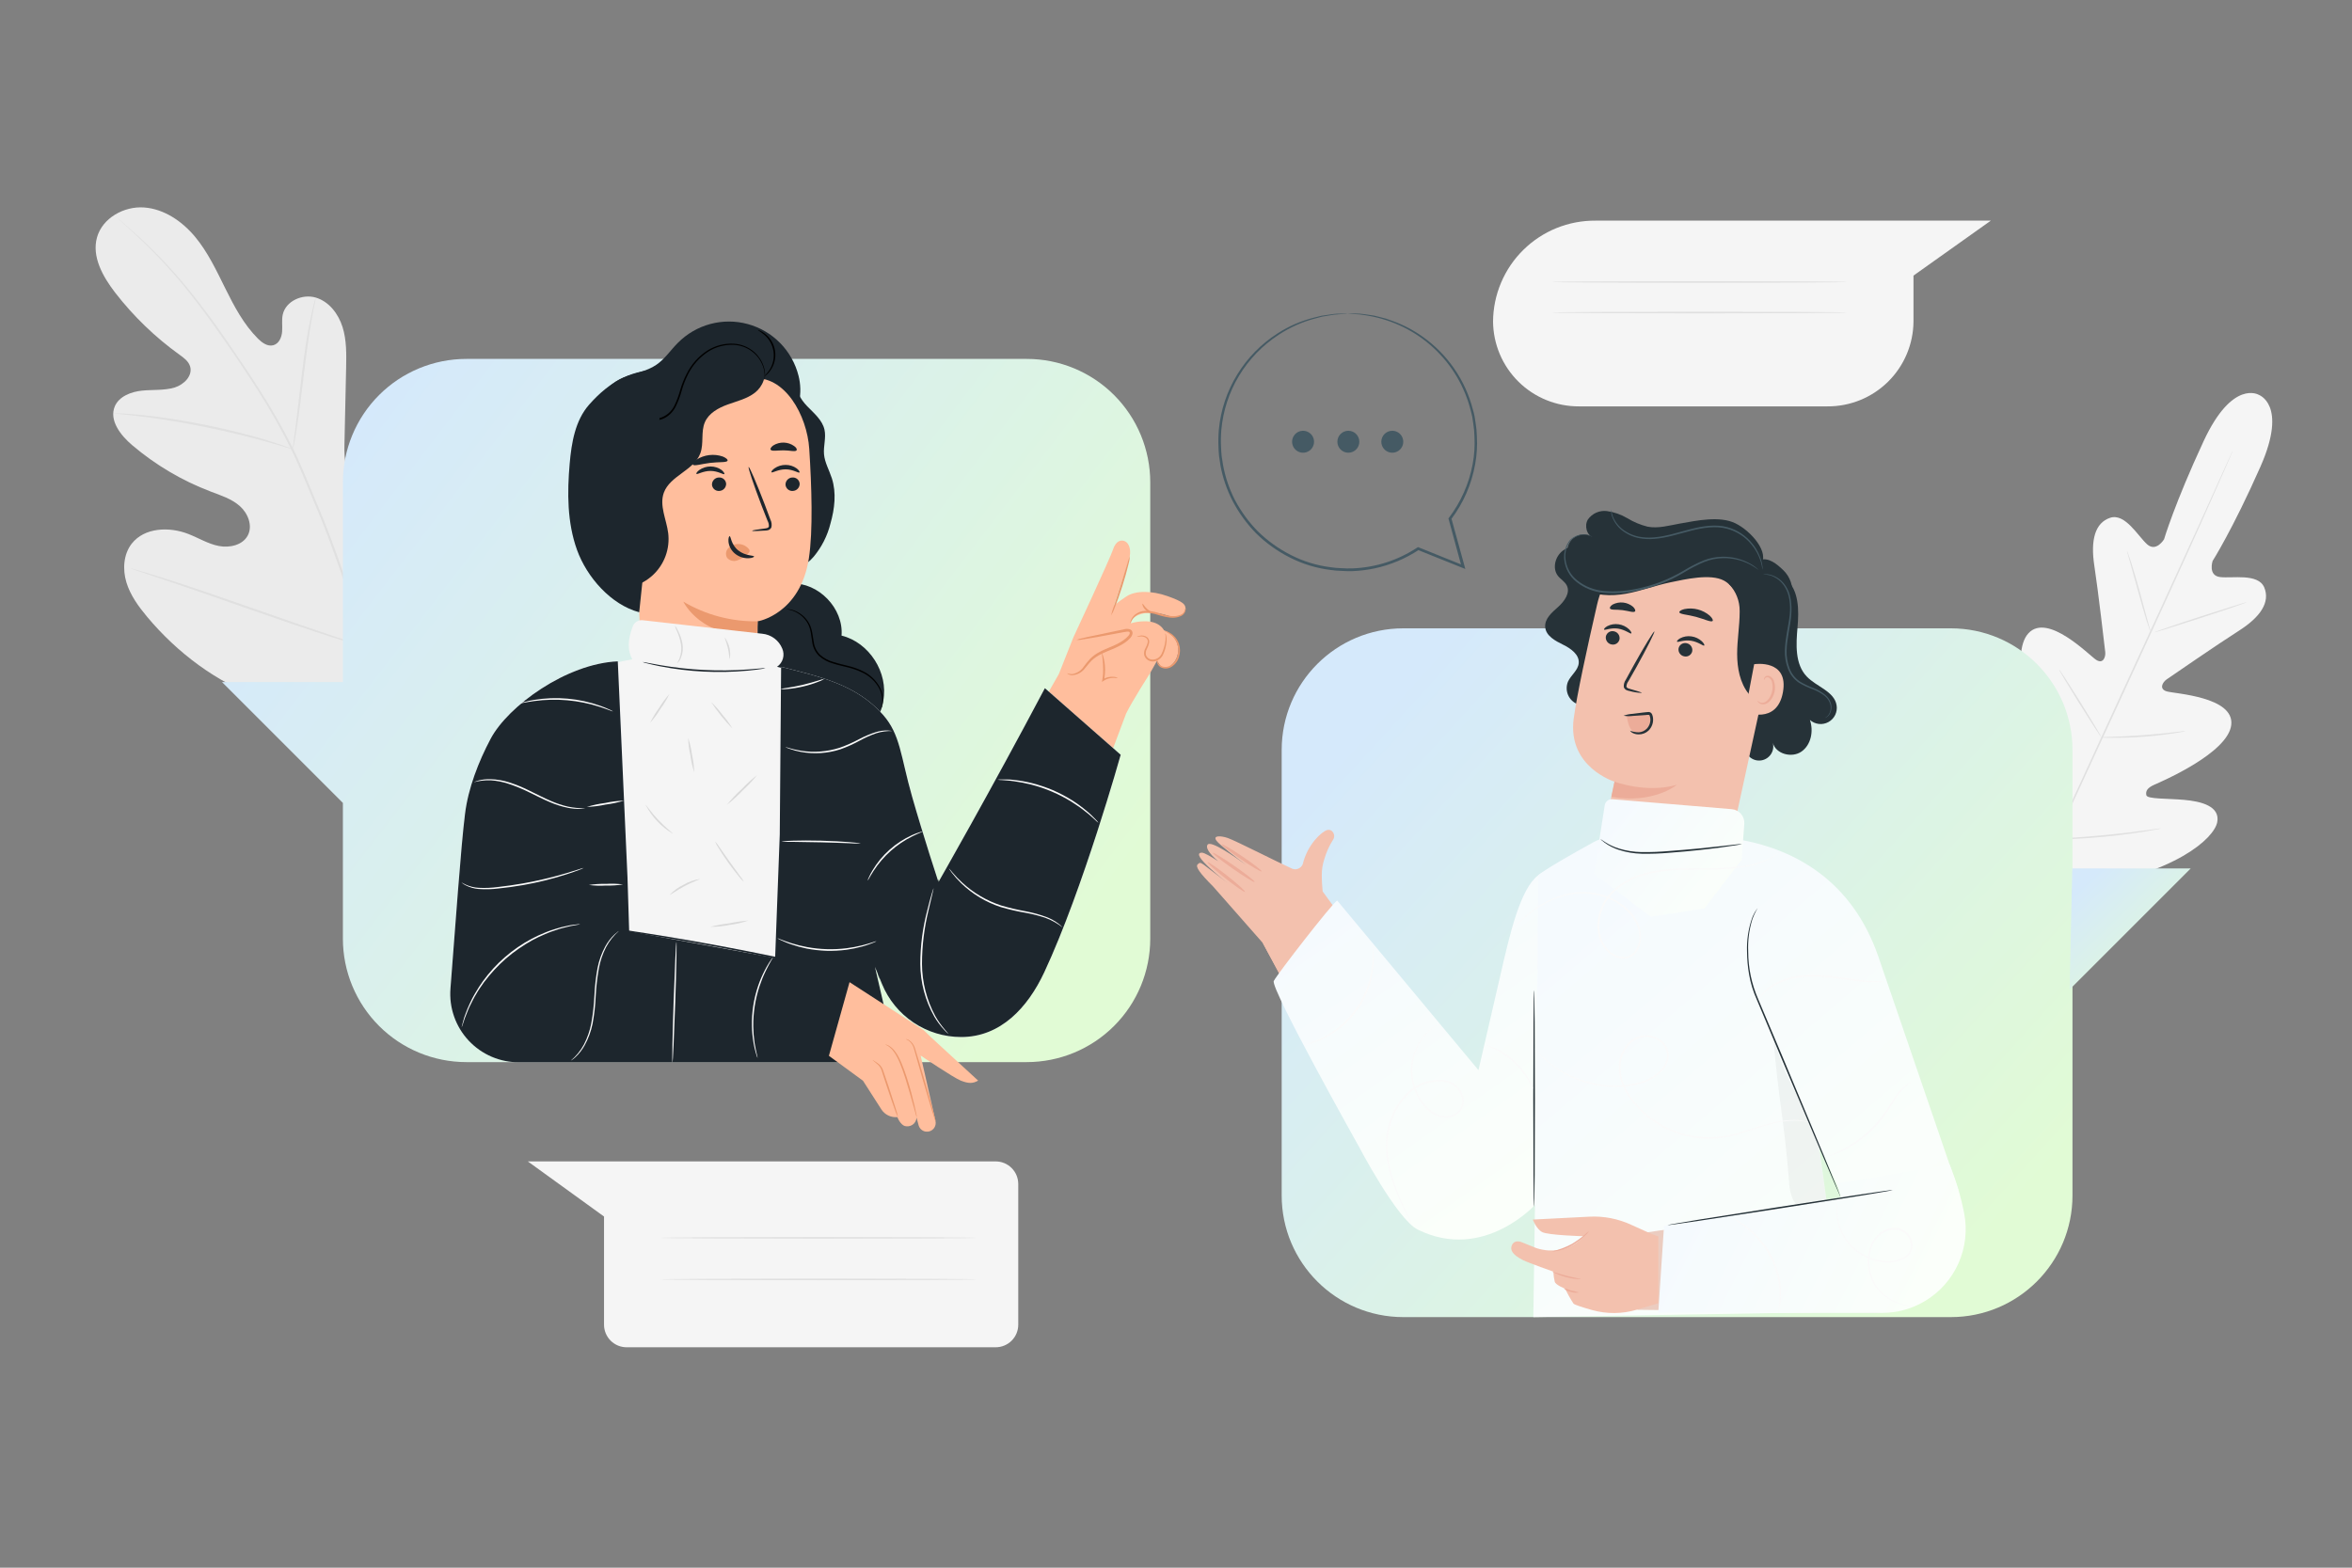 <svg width="750" height="500" viewBox="0 0 750 500" fill="none" xmlns="http://www.w3.org/2000/svg">
<rect x="0" y="0" width="750" height="500" fill="#808080" stroke="none"/>
<path d="M720.28 125.93C720.28 125.93 711.92 120.83 702.68 140.71C693.44 160.59 690.07 172 690.07 172C690.07 172 687.58 176.18 684.68 173.61C681.78 171.04 677.68 163.61 672.92 165.13C668.02 166.72 666.59 172.31 667.83 180.4C669.07 188.49 671.12 206.31 671.31 207.92C671.5 209.53 670.66 211.92 668.4 210.44C666.14 208.96 652.94 195.33 646.82 201.98C640.7 208.63 647.82 230.6 648.6 232.98C649.38 235.36 648.89 236.45 647.75 237.1C646.61 237.75 642.61 232.73 638.75 228.99C634.89 225.25 629.64 221.61 626.44 225.74C623.24 229.87 622.76 246.57 639.59 273.05L648.19 284.81L662.76 283.47C693.76 278.71 706.02 267.37 707.02 262.24C708.02 257.11 701.86 255.59 696.48 255.11C691.1 254.63 684.68 254.9 684.42 253.62C684.16 252.34 684.66 251.31 686.97 250.28C689.28 249.25 710.51 240.17 711.5 231.18C712.49 222.19 693.5 221.27 690.93 220.51C688.36 219.75 689.6 217.57 690.93 216.66C692.26 215.75 707.04 205.56 713.93 201.17C720.82 196.78 724 192.05 722 187.31C720 182.74 711.73 184.54 707.88 184.04C704.03 183.54 705.55 178.92 705.55 178.92C705.55 178.92 711.92 168.92 720.8 148.85C729.68 128.78 720.09 125.85 720.09 125.85" fill="#F5F5F5"/>
<path d="M712 143.72C712 143.72 711.95 143.87 711.83 144.15C711.71 144.43 711.53 144.87 711.31 145.4L709.25 150.15C707.45 154.28 704.81 160.24 701.52 167.59C694.94 182.29 685.68 202.51 675.38 224.81C665.08 247.11 655.74 267.33 649.08 282L641.21 299.37L639.07 304.09C638.82 304.61 638.63 305.02 638.5 305.31C638.437 305.45 638.367 305.587 638.29 305.72C638.334 305.573 638.388 305.429 638.45 305.29C638.58 304.99 638.75 304.58 638.97 304.05C639.45 302.94 640.15 301.34 641.03 299.29C642.83 295.16 645.47 289.21 648.76 281.86C655.34 267.16 664.6 246.94 674.9 224.63C685.2 202.32 694.51 182.12 701.17 167.46C704.49 160.15 707.17 154.22 709.04 150.1L711.19 145.38C711.43 144.85 711.62 144.45 711.76 144.15C711.9 143.85 712 143.72 712 143.72Z" fill="#E0E0E0"/>
<path d="M678.27 175.77C678.45 176.084 678.588 176.42 678.68 176.77C678.92 177.4 679.23 178.33 679.61 179.48C680.35 181.79 681.3 184.99 682.28 188.55L684.75 197.67C685.05 198.76 685.3 199.67 685.51 200.43C685.631 200.752 685.709 201.088 685.74 201.43C685.56 201.116 685.422 200.78 685.33 200.43C685.09 199.8 684.78 198.87 684.41 197.71C683.69 195.4 682.78 192.18 681.8 188.62L679.27 179.52L678.5 176.77C678.386 176.447 678.308 176.111 678.27 175.77V175.77Z" fill="#E0E0E0"/>
<path d="M687.09 201.64C687.09 201.51 693.57 199.26 701.66 196.64C709.75 194.02 716.35 191.95 716.39 192.08C716.43 192.21 709.91 194.46 701.82 197.08C693.73 199.7 687.13 201.77 687.09 201.64Z" fill="#E0E0E0"/>
<path d="M669.72 235.18C670.076 235.113 670.438 235.083 670.8 235.09L673.72 234.99C676.18 234.9 679.59 234.77 683.34 234.48C687.09 234.19 690.48 233.85 692.94 233.57L695.84 233.24C696.196 233.173 696.559 233.153 696.92 233.18C696.596 233.297 696.261 233.381 695.92 233.43C695.24 233.56 694.25 233.73 693.03 233.91C690.59 234.28 687.19 234.7 683.43 234.98C679.67 235.26 676.25 235.34 673.77 235.33C672.54 235.33 671.54 235.33 670.85 235.28C670.471 235.298 670.091 235.265 669.72 235.18V235.18Z" fill="#E0E0E0"/>
<path d="M656.6 213.54C656.832 213.778 657.033 214.043 657.2 214.33C657.56 214.85 658.08 215.62 658.7 216.58C659.95 218.49 661.64 221.15 663.48 224.1C665.32 227.05 666.97 229.74 668.14 231.7C668.73 232.7 669.19 233.48 669.5 234.04C669.689 234.315 669.841 234.615 669.95 234.93C669.709 234.698 669.504 234.432 669.34 234.14C668.98 233.61 668.47 232.85 667.84 231.89C666.6 229.98 664.91 227.32 663.06 224.36C661.21 221.4 659.57 218.72 658.4 216.76C657.82 215.76 657.4 214.98 657.04 214.43C656.858 214.152 656.71 213.853 656.6 213.54Z" fill="#E0E0E0"/>
<path d="M637.5 241.2C637.792 241.505 638.05 241.84 638.27 242.2L640.2 245.08C641.8 247.52 644 250.91 646.4 254.67C648.8 258.43 650.95 261.86 652.48 264.35L654.28 267.35C654.513 267.705 654.713 268.079 654.88 268.47C654.589 268.164 654.331 267.829 654.11 267.47L652.19 264.59C650.58 262.14 648.38 258.75 645.98 254.99C643.58 251.23 641.44 247.8 639.9 245.31C639.18 244.13 638.58 243.13 638.11 242.31C637.868 241.962 637.664 241.59 637.5 241.2V241.2Z" fill="#E0E0E0"/>
<path d="M654.65 267.69C655.093 267.589 655.546 267.535 656 267.53L659.7 267.27C662.82 267.05 667.14 266.73 671.89 266.27C676.64 265.81 680.89 265.27 684.04 264.84L687.71 264.35C688.159 264.269 688.614 264.229 689.07 264.23C688.638 264.378 688.193 264.482 687.74 264.54C686.88 264.71 685.63 264.93 684.09 265.18C680.99 265.69 676.7 266.29 671.94 266.77C667.18 267.25 662.85 267.52 659.72 267.65C658.15 267.71 656.89 267.75 656.01 267.75C655.556 267.769 655.101 267.749 654.65 267.69V267.69Z" fill="#E0E0E0"/>
<path d="M124.79 224.43C148.12 208.86 153.79 179.43 153.32 152.84C153.23 148.4 153.8 143.74 151.72 139.84C149.64 135.94 144.72 133.18 140.65 134.99C137.3 136.49 135.78 140.3 133.87 143.44C131.294 147.635 127.59 151.021 123.18 153.21C120.3 154.63 116.75 155.47 113.95 153.89C110.11 151.73 109.73 146.44 109.83 142.03L110.37 117.39C110.46 112.98 110.55 108.48 109.22 104.27C107.89 100.06 104.89 96.14 100.66 94.9C96.43 93.66 91.14 96 90.17 100.3C89.77 102.09 90.11 103.96 89.96 105.79C89.81 107.62 88.96 109.63 87.14 110.11C85.32 110.59 83.59 109.32 82.27 108.02C77.73 103.49 74.69 97.72 71.86 92.02C69.03 86.32 66.27 80.39 62.17 75.48C58.07 70.57 52.33 66.63 45.94 66.17C39.55 65.71 32.68 69.52 30.94 75.69C29.2 81.86 32.8 88.24 36.72 93.33C42.557 100.87 49.452 107.529 57.19 113.1C58.59 114.1 60.09 115.19 60.61 116.83C61.53 119.83 58.67 122.66 55.71 123.59C52.36 124.59 48.71 124.24 45.27 124.59C41.83 124.94 37.98 126.4 36.61 129.59C34.72 134.07 38.46 138.85 42.17 142C49.603 148.309 58.057 153.304 67.17 156.77C70.44 158.01 73.88 159.1 76.49 161.42C79.1 163.74 80.65 167.72 79 170.8C77.35 173.88 73.22 174.8 69.79 174.14C66.36 173.48 63.31 171.57 60.05 170.3C53.94 167.92 46.05 168.22 42 173.4C39.36 176.8 39.06 181.59 40.3 185.71C41.54 189.83 44.14 193.4 46.9 196.71C56.56 208.25 69.02 217.61 83.18 222.71C97.34 227.81 110.51 229.31 124.74 224.41" fill="#EBEBEB"/>
<path d="M123 224.94C119.25 211.49 109 179.84 102.85 164.94L98.28 153.94C96.77 150.33 95.28 146.76 93.59 143.35C90.343 136.822 86.737 130.479 82.79 124.35C79.05 118.45 75.29 112.99 71.79 107.9C68.29 102.81 64.79 98.16 61.51 94.03C56.338 87.486 50.653 81.363 44.51 75.72C42.34 73.72 40.61 72.22 39.42 71.22L38 70C37.69 69.75 37.52 69.63 37.52 69.63C37.52 69.63 37.66 69.78 37.95 70.05L39.27 71.23C40.42 72.23 42.13 73.79 44.27 75.82C50.321 81.529 55.936 87.683 61.07 94.23C64.33 98.37 67.71 103.05 71.26 108.13C74.81 113.21 78.53 118.69 82.26 124.58C86.182 130.712 89.764 137.055 92.99 143.58C94.66 146.98 96.15 150.58 97.66 154.15C99.17 157.72 100.66 161.44 102.23 165.15C108.34 180.03 118.62 211.65 122.4 225.06" fill="#E0E0E0"/>
<path d="M93.38 143.28C93.587 142.669 93.734 142.039 93.82 141.4C94.06 140.18 94.36 138.4 94.7 136.22C95.39 131.84 96.14 125.76 96.95 119.05C97.76 112.34 98.61 106.29 99.39 101.93C99.77 99.75 100.1 97.99 100.39 96.78C100.546 96.156 100.65 95.521 100.7 94.88C100.455 95.474 100.268 96.09 100.14 96.72C99.81 97.92 99.41 99.72 98.97 101.85C98 106.19 97.1 112.26 96.29 119C95.48 125.74 94.78 131.67 94.24 136.19C93.97 138.29 93.74 140.04 93.56 141.39C93.447 142.014 93.386 142.646 93.38 143.28V143.28Z" fill="#E0E0E0"/>
<path d="M36.12 131.83C36.311 131.891 36.51 131.925 36.71 131.93L38.41 132.1C39.89 132.25 42.02 132.45 44.64 132.78C49.89 133.4 57.12 134.53 65.04 136.12C72.96 137.71 80.04 139.5 85.14 140.93C87.69 141.63 89.74 142.25 91.14 142.67L92.78 143.15C92.966 143.222 93.161 143.266 93.36 143.28C93.194 143.17 93.012 143.086 92.82 143.03C92.38 142.86 91.82 142.66 91.22 142.43C89.83 141.93 87.79 141.23 85.22 140.43C80.15 138.88 73.05 137.03 65.12 135.43C57.19 133.83 50 132.82 44.69 132.31C42.06 132.04 39.91 131.91 38.43 131.85H36.72C36.522 131.818 36.32 131.812 36.12 131.83V131.83Z" fill="#E0E0E0"/>
<path d="M117.42 206.63C117.572 206.413 117.703 206.182 117.81 205.94L118.81 203.94C119.67 202.16 120.81 199.56 122.29 196.33C125.15 189.88 128.82 180.84 132.75 170.82C136.68 160.8 140.27 151.7 143 145.2L146.28 137.52C146.64 136.66 146.94 135.97 147.17 135.43C147.283 135.189 147.374 134.938 147.44 134.68C147.278 134.89 147.147 135.123 147.05 135.37L146.05 137.37C145.19 139.15 144 141.75 142.58 144.97C139.72 151.43 136.04 160.47 132.12 170.49C128.2 180.51 124.59 189.57 121.84 196.07L118.56 203.75L117.68 205.84C117.561 206.091 117.474 206.357 117.42 206.63Z" fill="#E0E0E0"/>
<path d="M41.49 181.22C41.73 181.345 41.981 181.445 42.24 181.52L44.45 182.27L52.59 185C59.46 187.3 68.91 190.59 79.34 194.25C89.77 197.91 99.26 201.13 106.17 203.32C109.62 204.41 112.43 205.27 114.37 205.83L116.62 206.46C116.88 206.548 117.148 206.608 117.42 206.64C117.177 206.512 116.923 206.408 116.66 206.33L114.45 205.58L106.31 202.87C99.44 200.57 89.99 197.28 79.56 193.62C69.13 189.96 59.65 186.73 52.74 184.55C49.28 183.46 46.48 182.6 44.53 182.04L42.29 181.4C42.03 181.314 41.762 181.253 41.49 181.22V181.22Z" fill="#E0E0E0"/>
<path d="M508.76 70.37H634.83L610.17 87.9V102.54C610.115 109.773 607.189 116.688 602.035 121.765C596.882 126.841 589.924 129.663 582.69 129.61H503.58C496.347 129.663 489.388 126.841 484.235 121.765C479.082 116.688 476.156 109.773 476.1 102.54C476.131 98.283 477.001 94.073 478.66 90.153C480.318 86.232 482.733 82.676 485.766 79.689C488.799 76.701 492.39 74.341 496.336 72.742C500.281 71.143 504.503 70.337 508.76 70.37Z" fill="#F5F5F5"/>
<path d="M588.9 89.94C588.9 90.08 567.9 90.2 541.9 90.2C515.9 90.2 494.9 90.08 494.9 89.94C494.9 89.8 515.9 89.68 541.9 89.68C567.9 89.68 588.9 89.79 588.9 89.94Z" fill="#E0E0E0"/>
<path d="M588.9 99.68C588.9 99.82 567.9 99.94 541.9 99.94C515.9 99.94 494.9 99.82 494.9 99.68C494.9 99.54 515.9 99.42 541.9 99.42C567.9 99.42 588.9 99.53 588.9 99.68Z" fill="#E0E0E0"/>
<path d="M317.49 370.42H168.31L192.61 388V422.5C192.61 423.446 192.797 424.383 193.159 425.258C193.522 426.132 194.053 426.926 194.722 427.595C195.392 428.263 196.187 428.793 197.062 429.155C197.936 429.516 198.874 429.701 199.82 429.7H317.49C318.436 429.701 319.374 429.516 320.248 429.155C321.123 428.793 321.918 428.263 322.588 427.595C323.257 426.926 323.789 426.132 324.151 425.258C324.513 424.383 324.7 423.446 324.7 422.5V377.62C324.697 375.709 323.937 373.878 322.585 372.528C321.233 371.178 319.401 370.42 317.49 370.42V370.42Z" fill="#F5F5F5"/>
<path d="M311.27 394.8C311.27 394.95 288.77 395.06 261.02 395.06C233.27 395.06 210.77 394.95 210.77 394.8C210.77 394.65 233.26 394.54 261.02 394.54C288.78 394.54 311.27 394.66 311.27 394.8Z" fill="#E0E0E0"/>
<path d="M311.27 408.05C311.27 408.19 288.77 408.31 261.02 408.31C233.27 408.31 210.77 408.19 210.77 408.05C210.77 407.91 233.26 407.79 261.02 407.79C288.78 407.79 311.27 407.91 311.27 408.05Z" fill="#E0E0E0"/>
<path d="M622.08 200.4H447.49C426.067 200.4 408.7 217.767 408.7 239.19V381.29C408.7 402.714 426.067 420.08 447.49 420.08H622.08C643.503 420.08 660.87 402.714 660.87 381.29V239.19C660.87 217.767 643.503 200.4 622.08 200.4Z" fill="url(#paint0_radial)"/>
<path d="M660.8 276.98H698.57L659.95 315.61L660.8 276.98Z" fill="url(#paint1_radial)"/>
<path d="M402.66 300.73L386.83 282.73C382.55 278.45 381.08 276.39 381.94 275.64C383.08 274.64 382.59 274.97 391.48 281.64C391.48 281.64 378.88 272.01 383.25 271.95C384.02 271.95 386.16 273.19 388.45 274.69C385.33 272.04 384.45 270.25 385.06 269.4C386.06 267.92 393.78 273.27 397.33 275.84C394.43 273.68 388.9 269.49 387.93 268.17C386.59 266.37 389.3 266.52 391.5 267.27C393.97 268.11 407.62 275.08 411.66 276.88C411.984 277.074 412.346 277.195 412.721 277.234C413.096 277.274 413.476 277.233 413.833 277.112C414.19 276.991 414.517 276.795 414.791 276.535C415.065 276.276 415.28 275.961 415.42 275.61C416.91 269.35 421.42 265.28 423.14 264.75C424.86 264.22 426.19 266.42 424.96 268.02C423.803 269.882 422.908 271.894 422.3 274C421.743 275.653 421.469 277.387 421.49 279.13C421.49 281.13 421.63 282.86 421.76 284.31L436.23 304.16L412.03 318.16L402.66 300.73Z" fill="#F3C1AE"/>
<path d="M397 284.44C396.84 284.66 394 282.73 390.72 280.12C387.44 277.51 384.88 275.21 385.07 275C385.26 274.79 388.07 276.73 391.35 279.32C394.63 281.91 397.14 284.21 397 284.44Z" fill="#ECAC99"/>
<path d="M400.06 281.28C399.9 281.51 396.79 279.61 393.11 277.05C389.43 274.49 386.57 272.22 386.73 272C386.89 271.78 390 273.66 393.68 276.22C397.36 278.78 400.22 281.05 400.06 281.28Z" fill="#ECAC99"/>
<path d="M402.3 277.92C402.14 278.15 399.16 276.41 395.65 274.03C392.14 271.65 389.42 269.54 389.57 269.3C389.72 269.06 392.7 270.81 396.22 273.19C399.74 275.57 402.45 277.69 402.3 277.92Z" fill="#ECAC99"/>
<path d="M423.11 287L480.79 360.14L467.58 390.89C467.58 390.89 451.76 387.39 446.96 380.73C442.16 374.07 402.66 300.73 402.66 300.73L423.11 287Z" fill="#F3C1AE"/>
<path d="M569.53 184.68C573.68 188.28 573.67 194.62 573.19 200.09C572.71 205.56 572.34 211.79 576.13 215.77C579.26 219.05 584.93 220.48 585.65 224.95C585.821 226 585.662 227.078 585.195 228.034C584.729 228.99 583.977 229.779 583.044 230.29C582.112 230.802 581.043 231.013 579.986 230.893C578.929 230.773 577.935 230.328 577.14 229.62C578.36 233.15 577.52 237.56 574.46 239.7C571.4 241.84 566.27 240.52 565.32 236.91C565.476 237.513 565.505 238.141 565.407 238.756C565.309 239.37 565.085 239.958 564.75 240.483C564.414 241.007 563.975 241.456 563.458 241.803C562.941 242.15 562.358 242.387 561.746 242.498C561.134 242.61 560.505 242.594 559.899 242.452C559.293 242.31 558.723 242.044 558.224 241.672C557.725 241.299 557.308 240.828 557 240.288C556.691 239.747 556.497 239.149 556.43 238.53" fill="#263238"/>
<path d="M510.1 221.6C509.542 222.94 508.474 224.002 507.133 224.555C505.791 225.107 504.285 225.104 502.945 224.545C501.606 223.987 500.543 222.92 499.991 221.578C499.439 220.236 499.442 218.73 500 217.39C500.95 215.31 503.2 213.81 503.42 211.53C503.68 208.78 500.87 206.81 498.42 205.61C495.97 204.41 493.01 202.85 492.74 200.09C492.47 197.33 494.86 195.36 496.85 193.58C498.84 191.8 500.85 189.04 499.58 186.67C498.95 185.45 497.64 184.76 496.79 183.67C494.92 181.29 495.9 177.5 498.29 175.67C500.68 173.84 503.98 173.55 506.96 174.08C509.94 174.61 512.74 175.85 515.64 176.72C520.448 178.118 525.492 178.504 530.456 177.854C535.42 177.203 540.196 175.53 544.48 172.94" fill="#263238"/>
<path d="M527.81 286.09C532.977 287.133 538.346 286.102 542.759 283.221C547.172 280.34 550.276 275.839 551.4 270.69L565.59 205.63C566.476 201.873 566.599 197.977 565.953 194.172C565.307 190.367 563.904 186.73 561.828 183.476C559.752 180.222 557.044 177.418 553.865 175.228C550.686 173.039 547.101 171.51 543.32 170.73L541.84 170.51C534.611 169.448 527.247 171.147 521.215 175.271C515.182 179.394 510.925 185.639 509.29 192.76C506.13 206.49 502.82 221.7 501.82 229.17C499.75 244.64 514.82 249.3 514.82 249.3L512.11 262.3C511.573 264.89 511.553 267.561 512.051 270.159C512.549 272.757 513.555 275.231 515.012 277.439C516.469 279.647 518.348 281.545 520.541 283.025C522.734 284.504 525.197 285.536 527.79 286.06L527.81 286.09Z" fill="#F3C1AE"/>
<path d="M512.07 203C511.982 203.574 512.121 204.16 512.457 204.634C512.793 205.108 513.299 205.433 513.87 205.54C514.147 205.603 514.433 205.61 514.713 205.561C514.992 205.512 515.259 205.408 515.497 205.254C515.736 205.1 515.941 204.9 516.101 204.666C516.262 204.432 516.373 204.168 516.43 203.89C516.523 203.317 516.388 202.73 516.054 202.255C515.719 201.78 515.212 201.455 514.64 201.35C514.363 201.287 514.076 201.28 513.796 201.329C513.516 201.378 513.248 201.482 513.009 201.636C512.77 201.79 512.563 201.989 512.402 202.224C512.241 202.458 512.128 202.722 512.07 203V203Z" fill="#263238"/>
<path d="M511.5 200.8C511.73 201.13 513.58 200.13 515.96 200.49C518.34 200.85 519.89 202.28 520.19 202.03C520.34 201.92 520.13 201.36 519.46 200.7C518.538 199.839 517.371 199.283 516.12 199.11C514.887 198.924 513.626 199.134 512.52 199.71C511.71 200.17 511.39 200.65 511.5 200.8Z" fill="#263238"/>
<path d="M535.26 206.8C535.17 207.374 535.307 207.962 535.644 208.436C535.98 208.911 536.488 209.235 537.06 209.34C537.338 209.403 537.625 209.41 537.905 209.36C538.185 209.31 538.452 209.205 538.69 209.05C538.929 208.895 539.134 208.694 539.294 208.459C539.454 208.224 539.565 207.959 539.62 207.68C539.71 207.107 539.573 206.521 539.236 206.048C538.9 205.575 538.391 205.253 537.82 205.15C537.544 205.086 537.257 205.077 536.977 205.126C536.697 205.175 536.43 205.279 536.191 205.433C535.952 205.587 535.747 205.787 535.587 206.022C535.427 206.257 535.316 206.521 535.26 206.8V206.8Z" fill="#263238"/>
<path d="M534.76 204.66C534.99 204.98 536.84 203.99 539.21 204.35C541.58 204.71 543.15 206.14 543.45 205.89C543.59 205.78 543.39 205.22 542.71 204.56C541.788 203.698 540.621 203.143 539.37 202.97C538.137 202.784 536.876 202.994 535.77 203.57C535 204 534.64 204.51 534.76 204.66Z" fill="#263238"/>
<path d="M523.57 221C523.57 220.86 522.16 220.39 519.82 219.74C519.22 219.59 518.67 219.38 518.63 218.95C518.671 218.32 518.901 217.717 519.29 217.22C520.084 215.84 520.907 214.39 521.76 212.87C525.21 206.66 527.76 201.53 527.55 201.39C527.34 201.25 524.3 206.17 520.85 212.39L518.45 216.77C517.966 217.45 517.732 218.277 517.79 219.11C517.852 219.331 517.962 219.536 518.112 219.709C518.263 219.882 518.45 220.019 518.66 220.11C518.98 220.247 519.316 220.345 519.66 220.4C520.934 220.762 522.247 220.963 523.57 221Z" fill="#263238"/>
<path d="M535.5 195.27C535.64 195.95 538.06 195.99 540.79 196.73C543.52 197.47 545.66 198.56 546.12 198.04C546.32 197.79 546.02 197.12 545.21 196.37C544.111 195.426 542.811 194.745 541.409 194.379C540.007 194.014 538.54 193.973 537.12 194.26C536 194.52 535.45 195 535.5 195.27Z" fill="#263238"/>
<path d="M513.38 194.06C513.72 194.66 515.38 194.34 517.38 194.6C519.38 194.86 520.96 195.5 521.38 194.99C521.59 194.74 521.38 194.16 520.76 193.54C519.872 192.786 518.78 192.313 517.623 192.181C516.465 192.049 515.295 192.265 514.26 192.8C513.54 193.25 513.23 193.77 513.38 194.06Z" fill="#263238"/>
<path d="M551.31 186.24L551.38 186.32C553.559 188.62 554.763 191.673 554.74 194.84V195.15C554.74 199.65 553.93 204.15 553.94 208.6C553.95 213.05 554.81 217.79 557.62 221.29C558.77 222.74 561.01 223.94 562.32 222.64C562.782 222.087 563.077 221.414 563.17 220.7C565.55 210.19 569.83 201.19 571.44 190.07C571.664 188.582 571.529 187.061 571.047 185.635C570.565 184.209 569.75 182.919 568.67 181.87C566.59 179.87 564 177.71 561.23 178.56C558.46 179.41 554.41 183.76 552.1 185.56" fill="#263238"/>
<path d="M559.36 211.85C559.64 211.77 570.43 210.26 568.54 220.77C566.65 231.28 556.54 227.22 556.54 226.91C556.54 226.6 559.36 211.85 559.36 211.85Z" fill="#F3C1AE"/>
<path d="M560.46 223.51C560.46 223.51 560.62 223.67 560.9 223.86C561.304 224.127 561.795 224.228 562.27 224.14C563.45 223.93 564.7 222.34 565.09 220.45C565.291 219.558 565.291 218.632 565.09 217.74C565.049 217.394 564.924 217.064 564.728 216.777C564.531 216.489 564.268 216.254 563.96 216.09C563.76 215.996 563.533 215.975 563.319 216.032C563.105 216.089 562.917 216.219 562.79 216.4C562.6 216.66 562.63 216.89 562.57 216.89C562.51 216.89 562.38 216.68 562.57 216.26C562.674 216.011 562.861 215.806 563.1 215.68C563.428 215.513 563.809 215.481 564.16 215.59C564.579 215.757 564.948 216.028 565.232 216.379C565.515 216.729 565.704 217.146 565.78 217.59C566.058 218.567 566.095 219.596 565.89 220.59C565.44 222.7 564 224.48 562.41 224.65C562.112 224.682 561.811 224.646 561.529 224.546C561.247 224.445 560.991 224.283 560.78 224.07C560.43 223.76 560.42 223.52 560.46 223.51Z" fill="#ECAC99"/>
<path d="M561.35 180.25C564.57 176.4 558.35 169.3 553.35 166.89C548.35 164.48 541.15 166.02 535.71 166.98C532.28 167.59 528.8 168.63 525.38 167.98C523.111 167.412 520.94 166.506 518.94 165.29C516.936 164.097 514.712 163.318 512.4 163C511.238 162.857 510.058 163.034 508.989 163.512C507.919 163.989 507 164.749 506.33 165.71C505.14 167.71 505.97 170.84 508.21 171.49C507.535 170.978 506.746 170.637 505.91 170.496C505.074 170.356 504.217 170.42 503.411 170.684C502.606 170.948 501.876 171.403 501.285 172.011C500.694 172.619 500.26 173.36 500.019 174.173C499.777 174.986 499.737 175.844 499.901 176.676C500.064 177.508 500.427 178.287 500.959 178.948C501.49 179.608 502.173 180.13 502.95 180.468C503.727 180.807 504.575 180.952 505.42 180.89C504.09 179.53 501.51 181.08 501.42 182.98C501.33 184.88 502.83 186.49 504.42 187.5C508.53 190.08 513.75 190.21 518.53 189.35C523.31 188.49 527.89 186.71 532.65 185.73C537.41 184.75 545.4 182.89 549.7 185.16C552.86 186.82 554.6 191.16 556.61 190.57C557.562 190.22 558.419 189.652 559.113 188.913C559.808 188.173 560.32 187.282 560.61 186.31C561.152 184.359 561.378 182.333 561.28 180.31" fill="#263238"/>
<path d="M581.92 229C582.117 228.955 582.303 228.874 582.47 228.76C582.965 228.443 583.36 227.992 583.61 227.46C583.998 226.61 584.117 225.661 583.95 224.74C583.691 223.53 583.028 222.444 582.07 221.66C580.934 220.725 579.654 219.979 578.28 219.45C576.736 218.887 575.252 218.17 573.85 217.31C572.382 216.279 571.262 214.824 570.64 213.14C569.957 211.327 569.641 209.397 569.71 207.46C569.81 203.46 570.92 199.71 571.19 196.18C571.46 192.65 571.01 189.34 569.51 187.05C568.383 185.209 566.594 183.867 564.51 183.3C563.952 183.16 563.375 183.102 562.8 183.13C562.6 183.134 562.402 183.164 562.21 183.22C562.969 183.215 563.726 183.31 564.46 183.5C566.442 184.127 568.122 185.462 569.18 187.25C570.57 189.47 571.05 192.69 570.7 196.14C570.35 199.59 569.28 203.34 569.16 207.45C569.097 209.458 569.437 211.457 570.16 213.33C570.829 215.109 572.026 216.641 573.59 217.72C575.026 218.582 576.543 219.299 578.12 219.86C579.458 220.356 580.709 221.058 581.83 221.94C582.744 222.663 583.391 223.669 583.67 224.8C583.853 225.662 583.769 226.558 583.43 227.37C583.121 228.066 582.59 228.639 581.92 229V229Z" fill="#455A64"/>
<path d="M507.87 171.24C507.73 171.135 507.575 171.051 507.41 170.99C507.223 170.898 507.029 170.821 506.83 170.76C506.553 170.665 506.269 170.595 505.98 170.55C505.032 170.4 504.062 170.468 503.143 170.749C502.225 171.03 501.383 171.516 500.68 172.17V172.17C499.968 173.037 499.435 174.037 499.113 175.112C498.79 176.186 498.684 177.314 498.8 178.43C498.934 179.816 499.345 181.161 500.008 182.386C500.671 183.61 501.573 184.69 502.66 185.56C505.159 187.573 508.202 188.796 511.4 189.07C514.872 189.369 518.37 189.156 521.78 188.44C527.188 187.38 532.367 185.377 537.08 182.52C539.1 181.27 541.213 180.177 543.4 179.25C545.308 178.476 547.342 178.059 549.4 178.02C552.396 177.955 555.359 178.643 558.02 180.02C558.982 180.558 559.913 181.149 560.81 181.79C560.009 181.003 559.104 180.33 558.12 179.79C555.452 178.303 552.444 177.535 549.39 177.56C547.281 177.576 545.193 177.979 543.23 178.75C541.02 179.676 538.884 180.769 536.84 182.02C532.16 184.817 527.031 186.783 521.68 187.83C518.32 188.542 514.874 188.761 511.45 188.48C508.35 188.223 505.396 187.054 502.96 185.12C501.912 184.292 501.04 183.263 500.394 182.094C499.749 180.924 499.343 179.638 499.2 178.31C499.078 177.246 499.167 176.168 499.462 175.139C499.757 174.109 500.253 173.148 500.92 172.31V172.31C501.587 171.674 502.387 171.194 503.262 170.905C504.137 170.616 505.066 170.525 505.98 170.64C506.627 170.782 507.26 170.983 507.87 171.24V171.24Z" fill="#455A64"/>
<path d="M513.72 162.49C513.684 163.294 513.81 164.096 514.09 164.85C514.87 166.934 516.328 168.695 518.23 169.85C519.508 170.683 520.928 171.273 522.42 171.59C524.131 171.935 525.883 172.026 527.62 171.86C531.29 171.59 535.13 170.33 539.16 169.29C543.19 168.25 547.22 167.7 550.7 168.63C553.789 169.449 556.536 171.232 558.54 173.72C559.919 175.373 560.94 177.293 561.54 179.36C561.94 180.83 561.99 181.69 562.06 181.68C562.074 181.474 562.074 181.267 562.06 181.06C562.005 180.471 561.908 179.886 561.77 179.31C561.237 177.178 560.243 175.188 558.86 173.48C556.836 170.89 554.031 169.021 550.86 168.15C547.26 167.15 543.12 167.72 539.07 168.77C535.02 169.82 531.21 171.08 527.62 171.37C525.929 171.545 524.221 171.474 522.55 171.16C521.105 170.866 519.723 170.318 518.47 169.54C516.616 168.447 515.164 166.785 514.33 164.8C514.063 164.049 513.858 163.276 513.72 162.49V162.49Z" fill="#455A64"/>
<path d="M518.83 228.85C518.962 229.883 519.234 230.892 519.64 231.85C519.853 232.324 520.163 232.747 520.551 233.092C520.939 233.437 521.395 233.695 521.89 233.85C522.427 233.961 522.982 233.936 523.506 233.777C524.03 233.618 524.506 233.33 524.89 232.94C525.657 232.133 526.15 231.104 526.3 230C526.46 229 526.3 227.75 525.3 227.43C524.896 227.33 524.474 227.33 524.07 227.43L518.53 228.43" fill="#ECAC99"/>
<path d="M519.8 233.05C520.681 233.389 521.616 233.565 522.56 233.57C523.537 233.513 524.458 233.092 525.14 232.39C525.543 231.961 525.851 231.451 526.042 230.894C526.233 230.337 526.304 229.746 526.25 229.16C526.22 228.86 526.153 228.564 526.05 228.28C525.92 228.01 525.96 228.03 525.73 228C525.5 227.97 525.14 228 524.84 228.05L523.91 228.12C522.71 228.21 521.63 228.28 520.72 228.33C519.723 228.469 518.711 228.449 517.72 228.27C518.656 227.929 519.636 227.727 520.63 227.67C521.53 227.54 522.63 227.41 523.8 227.27L524.72 227.17C525.052 227.121 525.385 227.091 525.72 227.08C525.985 227.087 526.241 227.178 526.45 227.34C526.637 227.505 526.778 227.715 526.86 227.95C526.996 228.31 527.084 228.687 527.12 229.07C527.186 229.79 527.092 230.516 526.845 231.195C526.597 231.874 526.203 232.491 525.69 233C524.837 233.812 523.698 234.254 522.52 234.23C521.751 234.233 520.996 234.022 520.34 233.62C520 233.34 519.77 233.09 519.8 233.05Z" fill="#263238"/>
<path d="M514.84 249.3C514.84 249.3 524.92 253.12 534.73 250.3C534.73 250.3 527.33 256.51 513.83 254.13L514.84 249.3Z" fill="#ECAC99"/>
<path d="M530.22 392.67C529.734 392.352 529.273 391.997 528.84 391.61C528.41 391.26 527.84 390.83 527.23 390.37C526.62 389.91 525.88 389.37 525.03 388.82C524.18 388.27 523.3 387.67 522.27 387.1C521.24 386.53 520.15 385.93 518.98 385.33C513.85 382.806 508.334 381.156 502.66 380.45C501.35 380.31 500.11 380.15 498.94 380.12C497.77 380.09 496.68 380.04 495.69 380.05C494.7 380.06 493.79 380.11 493 380.14C492.21 380.17 491.53 380.23 491 380.29C490.428 380.378 489.849 380.418 489.27 380.41C489.833 380.266 490.404 380.159 490.98 380.09C491.642 379.976 492.31 379.896 492.98 379.85C493.77 379.79 494.67 379.68 495.68 379.68C496.69 379.68 497.78 379.62 498.96 379.68C500.14 379.74 501.4 379.84 502.72 379.96C505.582 380.316 508.411 380.898 511.18 381.7C513.929 382.545 516.605 383.611 519.18 384.89C520.35 385.51 521.48 386.08 522.47 386.72C523.46 387.36 524.4 387.93 525.22 388.51C526.04 389.09 526.76 389.65 527.39 390.13C528.02 390.61 528.54 391.07 528.95 391.45C529.407 391.821 529.832 392.229 530.22 392.67Z" fill="#FAFAFA"/>
<path d="M471.45 341.31L479.65 305.78C482.79 292.42 486.51 279.58 492.76 278.06V282.19L490.08 383.7C490.08 383.7 473.37 402.7 452.08 392.16C445.42 388.85 433.27 365.6 433.27 365.6C433.27 365.6 405 315.16 406.18 312.87C407.36 310.58 424.63 288.32 426.39 287.21L471.45 341.31Z" fill="url(#paint2_radial)"/>
<path d="M555.83 268C572.13 271.12 590.48 280.63 598.93 305C602.01 313.9 624.45 379.51 624.45 379.51L586.18 378.71L580 365.2L583 387.15L585.59 418.45L488.95 420.08L489.63 372.92L490.56 279.12C490.56 279.12 491.64 277.7 508.31 268.51C518.65 262.8 555.83 268 555.83 268Z" fill="url(#paint3_radial)"/>
<g opacity="0.2">
<path opacity="0.2" d="M565.47 330.74C567.06 350.54 568.88 356.66 570.47 376.46C570.508 378.335 570.846 380.192 571.47 381.96C571.804 382.84 572.34 383.628 573.035 384.262C573.73 384.896 574.564 385.358 575.47 385.61C578.29 386.18 581.95 388.22 582.74 385.46L580.07 366.39C579.496 363.616 578.611 360.916 577.43 358.34C571.5 345.17 569.31 344.4 565.43 330.74" fill="black"/>
</g>
<path d="M508.3 278.66L508.62 276.6L511.71 256.84C511.799 256.266 512.103 255.747 512.559 255.387C513.015 255.027 513.591 254.853 514.17 254.9L552.22 258.08C553.37 258.175 554.435 258.72 555.184 259.596C555.934 260.473 556.306 261.61 556.22 262.76L555.37 274.24L543.49 289.74L526.38 292.41" fill="url(#paint4_radial)"/>
<path d="M489.19 315.81C489.34 315.81 489.45 331.29 489.45 350.38C489.45 369.47 489.34 384.95 489.19 384.95C489.04 384.95 488.93 369.47 488.93 350.38C488.93 331.29 489.05 315.81 489.19 315.81Z" fill="#263238"/>
<path d="M587 381.89C587 381.89 587 381.82 586.88 381.67C586.76 381.52 586.69 381.27 586.56 380.99L585.4 378.36L581.23 368.65L567.64 336.54C565 330.26 562.49 324.28 560.21 318.83C559.058 316.278 558.231 313.59 557.75 310.83C557.328 308.42 557.107 305.978 557.09 303.53C556.963 299.984 557.478 296.444 558.61 293.08L558.92 292.25L559.27 291.55C559.435 291.178 559.636 290.823 559.87 290.49L560.29 289.87C560.339 289.8 560.392 289.733 560.45 289.67C559.792 290.776 559.24 291.941 558.8 293.15C557.754 296.506 557.3 300.019 557.46 303.53C557.477 308.745 558.563 313.901 560.65 318.68L568.12 336.37L581.57 368.54L585.57 378.31L586.64 380.98L586.91 381.68C586.947 381.747 586.977 381.818 587 381.89V381.89Z" fill="#263238"/>
<path d="M567.69 271.49C567.34 271.845 566.97 272.179 566.58 272.49C565.456 273.348 564.23 274.063 562.93 274.62C560.872 275.479 558.716 276.084 556.51 276.42C553.595 276.873 550.657 277.164 547.71 277.29C544.43 277.43 540.85 277.37 537.01 277.44C532.931 277.433 528.867 277.93 524.91 278.92C520.526 279.956 516.559 282.296 513.53 285.63C512.021 287.446 510.941 289.579 510.37 291.87C509.76 294.22 509.801 296.692 510.49 299.02C510.873 300.169 511.436 301.249 512.16 302.22C512.889 303.162 513.809 303.94 514.86 304.5C515.88 305.059 517.042 305.302 518.2 305.2C519.333 305.084 520.381 304.549 521.14 303.7C521.816 302.807 522.297 301.783 522.552 300.692C522.807 299.602 522.83 298.47 522.62 297.37C522.454 296.284 522.117 295.231 521.62 294.25C521.127 293.294 520.534 292.392 519.85 291.56C517.177 288.48 513.577 286.35 509.59 285.49C506.136 284.675 502.535 284.717 499.1 285.61C496.275 286.341 493.577 287.498 491.1 289.04C489.214 290.216 487.434 291.555 485.78 293.04C484.41 294.24 483.44 295.28 482.78 295.96L482.04 296.76C481.959 296.856 481.869 296.943 481.77 297.02C482.948 295.533 484.252 294.151 485.67 292.89C487.307 291.376 489.082 290.016 490.97 288.83C493.471 287.239 496.204 286.045 499.07 285.29C502.561 284.354 506.23 284.292 509.75 285.11C513.84 285.973 517.537 288.146 520.28 291.3C520.979 292.135 521.589 293.04 522.1 294C522.605 295.03 522.942 296.134 523.1 297.27C523.275 298.429 523.255 299.608 523.04 300.76C522.825 301.959 522.297 303.08 521.51 304.01C520.67 304.954 519.507 305.549 518.25 305.68C516.989 305.8 515.721 305.539 514.61 304.93C513.494 304.334 512.516 303.51 511.74 302.51C510.977 301.492 510.383 300.357 509.98 299.15C509.262 296.731 509.22 294.161 509.86 291.72C510.444 289.349 511.562 287.143 513.13 285.27C516.233 281.868 520.289 279.48 524.77 278.42C528.772 277.442 532.881 276.965 537 277C540.85 276.94 544.43 277 547.69 276.91C550.626 276.808 553.554 276.544 556.46 276.12C558.653 275.805 560.801 275.235 562.86 274.42C564.153 273.895 565.381 273.224 566.52 272.42C566.92 272.15 567.19 271.9 567.39 271.76C567.481 271.661 567.582 271.57 567.69 271.49V271.49Z" fill="#FAFAFA"/>
<path d="M600.76 313.11C600.62 313.15 600.476 313.173 600.33 313.18C600.05 313.18 599.64 313.25 599.1 313.27C597.589 313.32 596.077 313.283 594.57 313.16C592.66 313.02 590.4 312.73 587.9 312.38C585.4 312.03 582.66 311.66 579.76 311.51C577.048 311.363 574.329 311.568 571.67 312.12C569.496 312.562 567.409 313.356 565.49 314.47C563.752 315.533 562.21 316.886 560.93 318.47C560.984 318.336 561.058 318.212 561.15 318.1C561.361 317.747 561.602 317.412 561.87 317.1C562.839 315.917 563.998 314.903 565.3 314.1C567.231 312.921 569.348 312.075 571.56 311.6C574.261 311.011 577.03 310.789 579.79 310.94C582.72 311.09 585.47 311.49 587.97 311.86C590.47 312.23 592.71 312.56 594.6 312.74C596.49 312.92 598.04 313 599.1 313.01C599.655 313.01 600.209 313.043 600.76 313.11V313.11Z" fill="#FAFAFA"/>
<path d="M576.73 357.94C574.85 357.503 572.917 357.338 570.99 357.45C568.73 357.603 566.494 358.002 564.32 358.64C561.77 359.33 558.92 360.34 555.72 361.33C552.245 362.509 548.609 363.139 544.94 363.2C540.715 363.199 536.536 362.331 532.66 360.65C528.353 358.83 524.521 356.045 521.46 352.51C519.804 350.663 518.454 348.564 517.46 346.29C516.403 343.938 516.005 341.342 516.31 338.78C516.658 336.199 517.917 333.826 519.86 332.09C520.825 331.249 521.983 330.658 523.23 330.37C524.451 330.112 525.715 330.147 526.92 330.472C528.125 330.797 529.235 331.403 530.16 332.24C531.064 333.069 531.692 334.154 531.96 335.35C532.219 336.521 532.125 337.743 531.69 338.86C531.27 339.935 530.633 340.912 529.82 341.73C528.269 343.284 526.395 344.475 524.33 345.22C523.358 345.589 522.354 345.867 521.33 346.05C520.83 346.14 520.33 346.25 519.84 346.32L518.35 346.5C514.696 346.862 511.007 346.602 507.44 345.73C504.499 345.03 501.664 343.94 499.01 342.49C497.004 341.406 495.122 340.105 493.4 338.61L492.4 337.74L491.58 336.91C491.138 336.491 490.724 336.044 490.34 335.57L489.62 334.71C489.538 334.617 489.464 334.517 489.4 334.41C489.497 334.493 489.587 334.584 489.67 334.68L490.42 335.5C490.817 335.959 491.241 336.393 491.69 336.8L492.52 337.61L493.52 338.46C495.25 339.914 497.131 341.178 499.13 342.23C501.77 343.641 504.584 344.697 507.5 345.37C511.031 346.212 514.68 346.448 518.29 346.07L519.75 345.89C520.24 345.81 520.75 345.7 521.23 345.61C522.23 345.43 523.211 345.155 524.16 344.79C526.157 344.063 527.97 342.906 529.47 341.4C530.235 340.626 530.834 339.704 531.23 338.69C531.622 337.66 531.709 336.539 531.48 335.46C531.184 334.359 530.592 333.36 529.769 332.57C528.946 331.781 527.923 331.231 526.81 330.98C525.671 330.652 524.466 330.618 523.31 330.882C522.154 331.146 521.084 331.699 520.2 332.49C518.349 334.14 517.152 336.401 516.83 338.86C516.543 341.325 516.923 343.822 517.93 346.09C518.898 348.31 520.207 350.365 521.81 352.18C524.819 355.65 528.582 358.387 532.81 360.18C536.625 361.845 540.738 362.716 544.9 362.74C548.532 362.696 552.135 362.088 555.58 360.94C558.77 359.94 561.58 359 564.21 358.33C566.406 357.713 568.663 357.341 570.94 357.22C571.769 357.168 572.601 357.168 573.43 357.22C574.14 357.33 574.75 357.38 575.23 357.49L576.32 357.76C576.464 357.801 576.602 357.862 576.73 357.94V357.94Z" fill="#FAFAFA"/>
<path d="M488.86 347.27C488.77 347.27 488.31 346.27 487.34 344.59C484.802 340.327 481.1 336.875 476.67 334.64C474.97 333.78 473.85 333.4 473.88 333.31C474.161 333.335 474.437 333.399 474.7 333.5C475.428 333.717 476.14 333.984 476.83 334.3C479.121 335.345 481.228 336.753 483.07 338.47C484.915 340.185 486.466 342.192 487.66 344.41C488.038 345.074 488.372 345.762 488.66 346.47C488.762 346.727 488.829 346.996 488.86 347.27V347.27Z" fill="#FAFAFA"/>
<path d="M450.06 390.07C450.06 390.07 449.99 389.99 449.9 389.82C449.81 389.65 449.66 389.38 449.49 389.07C449.13 388.41 448.61 387.42 447.97 386.14C446.112 382.527 444.58 378.755 443.39 374.87C442.595 372.171 442.115 369.39 441.96 366.58C441.88 365.011 441.944 363.438 442.15 361.88C442.398 360.232 442.793 358.609 443.33 357.03C444.497 353.618 446.518 350.561 449.2 348.15C450.632 346.836 452.317 345.826 454.151 345.181C455.985 344.537 457.93 344.271 459.87 344.4C461.886 344.551 463.768 345.467 465.13 346.96C465.778 347.699 466.249 348.575 466.507 349.523C466.765 350.471 466.804 351.465 466.62 352.43C466.404 353.377 465.909 354.237 465.2 354.9C464.507 355.535 463.669 355.992 462.76 356.23C461 356.688 459.131 356.463 457.53 355.6C456.044 354.798 454.746 353.691 453.72 352.35C452.736 351.109 451.926 349.74 451.31 348.28C450.228 345.662 449.779 342.825 450 340C450.202 337.67 450.883 335.406 452 333.35C452.828 331.799 453.887 330.383 455.14 329.15C455.924 328.368 456.785 327.668 457.71 327.06C458.02 326.85 458.28 326.72 458.45 326.62L458.71 326.49C458.71 326.49 458.39 326.72 457.77 327.15C456.877 327.787 456.044 328.503 455.28 329.29C454.082 330.534 453.071 331.945 452.28 333.48C451.217 335.51 450.581 337.736 450.41 340.02C450.217 342.79 450.683 345.566 451.77 348.12C452.377 349.536 453.171 350.865 454.13 352.07C455.125 353.354 456.379 354.413 457.81 355.18C459.304 355.985 461.049 356.192 462.69 355.76C463.532 355.563 464.303 355.138 464.919 354.531C465.534 353.924 465.971 353.159 466.18 352.32C466.339 351.437 466.297 350.529 466.058 349.663C465.819 348.798 465.389 347.997 464.8 347.32C463.524 345.928 461.764 345.077 459.88 344.94C458.011 344.817 456.137 345.073 454.371 345.694C452.604 346.314 450.981 347.286 449.6 348.55C446.982 350.905 445.004 353.884 443.85 357.21C443.311 358.754 442.912 360.344 442.66 361.96C442.452 363.491 442.382 365.037 442.45 366.58C442.59 369.36 443.046 372.114 443.81 374.79C444.962 378.665 446.434 382.438 448.21 386.07L449.64 389.07C449.79 389.39 449.91 389.65 450.01 389.85C450.11 390.05 450.06 390.07 450.06 390.07Z" fill="#FAFAFA"/>
<path d="M437.71 301.79C437.71 301.79 437.76 301.93 437.8 302.2C437.871 302.604 437.921 303.011 437.95 303.42C438.082 304.914 438.082 306.416 437.95 307.91C437.546 312.884 435.845 317.665 433.016 321.776C430.188 325.887 426.331 329.185 421.83 331.34C420.483 331.998 419.081 332.537 417.64 332.95C417.14 333.11 416.73 333.18 416.46 333.25C416.19 333.32 416.04 333.33 416.04 333.31C416.541 333.094 417.055 332.91 417.58 332.76C418.983 332.274 420.35 331.689 421.67 331.01C426.051 328.797 429.805 325.518 432.587 321.474C435.369 317.431 437.089 312.753 437.59 307.87C437.748 306.396 437.805 304.912 437.76 303.43C437.708 302.885 437.691 302.337 437.71 301.79V301.79Z" fill="#FAFAFA"/>
<path d="M609.51 345.15C608.023 346.082 606.715 347.275 605.65 348.67C604.65 349.96 603.65 351.67 602.52 353.47C601.281 355.486 599.851 357.378 598.25 359.12C595.323 362.283 591.851 364.895 588 366.83C586.841 367.417 585.645 367.928 584.42 368.36C583.974 368.536 583.512 368.67 583.04 368.76C583.454 368.524 583.89 368.326 584.34 368.17C585.18 367.8 586.4 367.28 587.83 366.5C591.567 364.492 594.946 361.88 597.83 358.77C599.415 357.055 600.837 355.197 602.08 353.22C603.075 351.568 604.16 349.972 605.33 348.44C606.144 347.414 607.112 346.52 608.2 345.79C608.495 345.594 608.806 345.424 609.13 345.28C609.39 345.18 609.51 345.13 609.51 345.15Z" fill="#FAFAFA"/>
<path d="M555.47 269.2C555.324 269.263 555.169 269.303 555.01 269.32L553.68 269.56C552.52 269.75 550.84 270 548.77 270.28C544.61 270.84 538.85 271.5 532.46 271.97C529.468 272.243 526.464 272.35 523.46 272.29C520.982 272.23 518.527 271.809 516.17 271.04C514.58 270.524 513.078 269.765 511.72 268.79C511.35 268.529 510.996 268.245 510.66 267.94C510.44 267.72 510.33 267.61 510.34 267.59C510.35 267.57 510.86 267.99 511.83 268.59C513.212 269.478 514.709 270.171 516.28 270.65C518.616 271.361 521.039 271.738 523.48 271.77C526.484 271.802 529.488 271.682 532.48 271.41C538.85 270.94 544.61 270.35 548.77 269.88L553.7 269.32C554.287 269.239 554.878 269.199 555.47 269.2V269.2Z" fill="#263238"/>
<path d="M624 386.59C624.753 390.459 624.645 394.446 623.685 398.268C622.725 402.091 620.935 405.655 618.444 408.709C615.952 411.763 612.819 414.231 609.267 415.938C605.715 417.646 601.831 418.552 597.89 418.59L522.14 417.75L524.14 393.22L589 383.48" fill="#EBCCC0"/>
<path d="M528.78 394.29C528.43 394.4 524.06 392.44 520.14 390.63C515.982 388.704 511.417 387.818 506.84 388.05L488.78 388.97C488.78 388.97 489.89 391.97 491.78 392.97C493.67 393.97 505 394.29 505 394.29L504.42 394.88C502.051 397.32 498.82 398.735 495.42 398.82H493.69C492.409 398.719 491.144 398.471 489.92 398.08L485.47 396.28C484.12 395.68 482.7 395.77 482.11 397.13C481.52 398.49 481.97 400.05 485.65 401.9C487.7 402.9 495.32 405.57 495.32 405.57C495.372 406.655 495.523 407.733 495.77 408.79C496.1 409.9 499.09 411.01 499.09 411.01C499.867 412.656 500.756 414.246 501.75 415.77C502.1 416.17 504.81 417.02 507.7 417.83C512.359 419.134 517.292 419.096 521.93 417.72L528.81 415.66V394.66" fill="#F3C1AE"/>
<path d="M504.08 408C500.898 407.919 497.779 407.097 494.97 405.6C494.97 405.48 496.97 406.24 499.5 406.89C502.03 407.54 504.09 407.85 504.08 408Z" fill="#ECAC99"/>
<path d="M503.44 412.21C502.592 412.386 501.712 412.32 500.9 412.02C500.052 411.864 499.263 411.476 498.62 410.9C499.438 411.064 500.241 411.294 501.02 411.59C501.841 411.735 502.651 411.942 503.44 412.21V412.21Z" fill="#ECAC99"/>
<path d="M506.74 392.66C506.345 393.216 505.878 393.717 505.35 394.15C504.153 395.294 502.831 396.3 501.41 397.15C499.979 397.986 498.422 398.587 496.8 398.93C496.149 399.104 495.474 399.179 494.8 399.15C497.035 398.636 499.194 397.833 501.22 396.76C502.61 395.923 503.93 394.976 505.17 393.93C505.655 393.461 506.18 393.036 506.74 392.66Z" fill="#ECAC99"/>
<path d="M530.62 391L528.78 418.74H600.13C604.975 418.743 609.728 417.426 613.88 414.93V414.93C618.579 412.106 622.294 407.904 624.52 402.894C626.746 397.884 627.375 392.31 626.32 386.93C625.294 381.662 623.753 376.507 621.72 371.54L585.84 377.45L586.99 381.91L530.62 391Z" fill="url(#paint5_radial)"/>
<path d="M603.52 379.58C603.284 379.649 603.043 379.702 602.8 379.74L600.71 380.12L593 381.4L567.64 385.4L542.25 389.29L534.55 390.41L532.45 390.69C532.205 390.724 531.958 390.744 531.71 390.75C531.947 390.668 532.192 390.611 532.44 390.58L534.52 390.21L542.2 388.92L567.56 384.92L593 381L600.7 379.88L602.8 379.6C603.039 379.568 603.28 379.561 603.52 379.58V379.58Z" fill="#263238"/>
<path d="M567 418.76C566.87 418.76 567.43 416.76 567.5 413.49C567.515 412.602 567.479 411.714 567.39 410.83C567.304 409.822 567.157 408.82 566.95 407.83C566.455 405.548 565.675 403.338 564.63 401.25C563.56 399.172 562.251 397.225 560.73 395.45L559.73 394.28C559.39 393.9 559.02 393.57 558.68 393.23C558.01 392.54 557.3 391.99 556.68 391.46C554.13 389.46 552.32 388.46 552.38 388.37C552.823 388.547 553.248 388.765 553.65 389.02C554.148 389.28 554.629 389.57 555.09 389.89C555.62 390.27 556.28 390.64 556.91 391.18C557.63 391.719 558.318 392.3 558.97 392.92C559.32 393.26 559.71 393.58 560.06 393.92L561.15 395.1C562.716 396.888 564.06 398.859 565.15 400.97C566.209 403.101 566.989 405.36 567.47 407.69C567.675 408.71 567.809 409.742 567.87 410.78C567.934 411.679 567.934 412.581 567.87 413.48C567.851 414.227 567.784 414.972 567.67 415.71C567.615 416.267 567.518 416.818 567.38 417.36C567.294 417.837 567.167 418.305 567 418.76V418.76Z" fill="#FAFAFA"/>
<path d="M610.44 416.67C609.326 416.664 608.216 416.533 607.13 416.28C605.851 415.987 604.609 415.547 603.43 414.97C601.867 414.193 600.455 413.143 599.26 411.87C597.811 410.31 596.758 408.423 596.19 406.37C595.874 405.229 595.696 404.054 595.66 402.87C595.588 401.619 595.689 400.364 595.96 399.14C596.228 397.838 596.729 396.594 597.44 395.47C598.182 394.279 599.214 393.295 600.44 392.61C601.708 391.871 603.165 391.523 604.63 391.61C605.383 391.662 606.118 391.867 606.79 392.21C607.462 392.554 608.057 393.03 608.54 393.61C609.04 394.182 609.415 394.852 609.643 395.577C609.87 396.301 609.944 397.065 609.86 397.82C609.737 398.553 609.453 399.249 609.027 399.858C608.602 400.467 608.046 400.973 607.4 401.34C604.98 402.608 602.192 402.99 599.52 402.42C595.727 401.829 592.26 399.93 589.72 397.052C587.179 394.174 585.725 390.498 585.61 386.66C585.546 385.546 585.641 384.428 585.89 383.34C585.798 384.441 585.771 385.546 585.81 386.65C585.997 389.66 586.98 392.566 588.66 395.07C589.912 396.909 591.527 398.472 593.404 399.663C595.282 400.855 597.384 401.65 599.58 402C602.134 402.549 604.798 402.196 607.12 401C607.7 400.672 608.201 400.22 608.584 399.675C608.968 399.13 609.227 398.507 609.34 397.85C609.399 397.166 609.322 396.477 609.114 395.822C608.906 395.167 608.571 394.56 608.128 394.035C607.685 393.51 607.143 393.078 606.532 392.763C605.921 392.448 605.255 392.257 604.57 392.2C603.214 392.108 601.861 392.418 600.68 393.09C599.569 393.754 598.614 394.65 597.881 395.717C597.147 396.783 596.653 397.995 596.43 399.27C596.159 400.457 596.055 401.675 596.12 402.89C596.148 404.036 596.312 405.174 596.61 406.28C597.137 408.279 598.139 410.121 599.53 411.65C600.674 412.905 602.027 413.951 603.53 414.74C604.683 415.329 605.897 415.788 607.15 416.11C609.25 416.58 610.45 416.6 610.44 416.67Z" fill="#FAFAFA"/>
<path d="M327.41 114.47H148.72C138.276 114.47 128.259 118.619 120.874 126.004C113.489 133.39 109.34 143.406 109.34 153.85V217.53H70.79L109.34 256.08V299.37C109.34 309.814 113.489 319.831 120.874 327.216C128.259 334.601 138.276 338.75 148.72 338.75H327.41C337.854 338.75 347.871 334.601 355.256 327.216C362.641 319.831 366.79 309.814 366.79 299.37V153.85C366.79 143.406 362.641 133.39 355.256 126.004C347.871 118.619 337.854 114.47 327.41 114.47V114.47Z" fill="url(#paint6_radial)"/>
<path d="M254.41 121.2C253.28 124.13 255.22 127.32 257.41 129.58C259.6 131.84 262.22 133.98 262.91 137.04C263.48 139.61 262.53 142.28 262.76 144.9C262.99 147.52 264.44 149.99 265.26 152.55C266.75 157.19 266.15 162.26 264.82 166.95C263.861 170.848 262.028 174.476 259.46 177.56C258.167 179.088 256.564 180.324 254.757 181.186C252.95 182.048 250.981 182.516 248.98 182.56C248.414 182.596 247.847 182.515 247.314 182.322C246.78 182.129 246.292 181.829 245.88 181.44C245.319 180.631 245.009 179.675 244.99 178.69C242.7 158.555 242.7 138.225 244.99 118.09" fill="#1D262D"/>
<path d="M252.3 186.09C261 185.71 269.04 194.04 268.35 202.72C277.16 204.87 283.35 214.56 281.66 223.46C281.09 226.4 279.78 229.2 279.6 232.18C279.4 235.44 280.6 238.61 281.19 241.81C282.322 247.642 281.717 253.679 279.45 259.17C278.08 262.48 275.52 265.9 271.94 266C270.727 265.949 269.546 265.6 268.499 264.985C267.453 264.369 266.574 263.506 265.94 262.47C264.694 260.374 263.872 258.053 263.52 255.64C261.97 247.82 261.52 239.79 259.36 232.12C257.2 224.45 253 216.89 246.07 213C242.24 210.84 237.64 209.82 234.59 206.65C233.056 204.92 232.033 202.797 231.636 200.519C231.238 198.241 231.482 195.897 232.34 193.75C233.239 191.622 234.576 189.707 236.265 188.131C237.954 186.554 239.955 185.351 242.14 184.6" fill="#1D262D"/>
<path d="M192.08 128.37C191.98 124.65 195.41 121.78 198.87 120.37C202.33 118.96 206.18 118.49 209.26 116.37C212 114.53 213.83 111.66 216.14 109.37C218.993 106.478 222.563 104.396 226.486 103.34C230.409 102.283 234.542 102.29 238.461 103.359C242.381 104.428 245.945 106.52 248.788 109.422C251.631 112.324 253.651 115.93 254.64 119.87C255.97 125.16 255.06 131.42 250.89 134.94C246.05 139.02 238.89 138.11 232.66 136.84C226.43 135.57 219.43 134.32 214.25 137.97C211.13 140.16 209.33 143.74 207.42 147.05C205.51 150.36 203.12 153.73 199.51 154.98C195.9 156.23 190.99 154.07 190.85 150.26" fill="#1D262D"/>
<path d="M206.74 129.13C205.192 129.298 203.762 130.04 202.735 131.21C201.707 132.38 201.156 133.893 201.19 135.45V135.45L204.9 219.45C205.06 229.37 219.56 234.94 230.18 234.69C240.91 234.44 241.25 229.18 241.39 219.74C241.61 203.98 241.59 198.06 241.6 198.15C241.61 198.24 255.15 195.87 257.92 178.15C259.29 169.36 258.82 154.94 258.05 143.15C257.36 132.54 250.3 119.54 239.73 120.68L206.74 129.13Z" fill="#FFBE9D"/>
<path d="M255 154.29C255.006 154.88 254.781 155.45 254.374 155.877C253.967 156.305 253.41 156.557 252.82 156.58C252.535 156.605 252.247 156.572 251.975 156.485C251.702 156.397 251.449 156.256 251.231 156.07C251.014 155.884 250.835 155.656 250.706 155.401C250.577 155.145 250.5 154.866 250.48 154.58C250.472 153.989 250.696 153.419 251.103 152.991C251.511 152.562 252.07 152.311 252.66 152.29C252.946 152.266 253.233 152.298 253.506 152.386C253.779 152.473 254.031 152.614 254.249 152.8C254.467 152.986 254.645 153.214 254.774 153.47C254.903 153.726 254.98 154.004 255 154.29V154.29Z" fill="#1D262D"/>
<path d="M254.94 150.69C254.66 150.99 252.94 149.69 250.5 149.69C248.06 149.69 246.27 150.93 246 150.63C245.87 150.5 246.16 149.96 246.94 149.39C247.993 148.657 249.247 148.269 250.53 148.28C251.8 148.273 253.039 148.668 254.07 149.41C254.82 150 255.08 150.56 254.94 150.69Z" fill="#1D262D"/>
<path d="M231.55 154.29C231.556 154.88 231.331 155.45 230.924 155.877C230.517 156.305 229.96 156.557 229.37 156.58C229.085 156.605 228.797 156.572 228.524 156.485C228.252 156.397 227.999 156.256 227.781 156.07C227.563 155.884 227.385 155.656 227.256 155.401C227.127 155.145 227.05 154.866 227.03 154.58C227.022 153.989 227.245 153.419 227.653 152.991C228.06 152.562 228.619 152.311 229.21 152.29C229.495 152.266 229.783 152.298 230.056 152.386C230.328 152.473 230.581 152.614 230.799 152.8C231.017 152.986 231.195 153.214 231.324 153.47C231.453 153.726 231.53 154.004 231.55 154.29V154.29Z" fill="#1D262D"/>
<path d="M231 151.2C230.72 151.5 229 150.2 226.56 150.2C224.12 150.2 222.33 151.44 222.07 151.14C221.94 151.01 222.22 150.47 223 149.9C224.053 149.166 225.307 148.774 226.59 148.78C227.861 148.776 229.101 149.175 230.13 149.92C230.83 150.53 231.09 151.07 231 151.2Z" fill="#1D262D"/>
<path d="M239.85 169.28C239.85 169.14 241.35 168.88 243.85 168.56C244.47 168.49 245.06 168.36 245.17 167.94C245.216 167.295 245.07 166.652 244.75 166.09L242.89 161.35C240.32 154.6 238.45 149.05 238.73 148.95C239.01 148.85 241.31 154.24 243.88 160.95L245.66 165.72C246.048 166.471 246.164 167.333 245.99 168.16C245.902 168.378 245.767 168.574 245.594 168.733C245.421 168.892 245.215 169.011 244.99 169.08C244.664 169.17 244.328 169.217 243.99 169.22C241.39 169.4 239.86 169.42 239.85 169.28Z" fill="#1D262D"/>
<path d="M241.6 198.16C233.272 198.304 225.067 196.133 217.9 191.89C217.9 191.89 223.67 204.03 241.37 202.33L241.6 198.16Z" fill="#EB996E"/>
<path d="M238.83 175.16C238.359 174.569 237.743 174.109 237.043 173.825C236.342 173.541 235.58 173.443 234.83 173.54C234.291 173.589 233.768 173.746 233.292 174.002C232.816 174.258 232.397 174.608 232.06 175.03C231.735 175.438 231.543 175.936 231.511 176.457C231.479 176.978 231.607 177.496 231.88 177.94C232.271 178.38 232.786 178.691 233.357 178.833C233.927 178.976 234.528 178.944 235.08 178.74C236.231 178.331 237.289 177.695 238.19 176.87C238.467 176.677 238.704 176.433 238.89 176.15C238.981 176.016 239.03 175.858 239.03 175.695C239.03 175.533 238.981 175.375 238.89 175.24" fill="#EB996E"/>
<path d="M232.67 171C233.07 171 233.08 173.63 235.35 175.5C237.62 177.37 240.44 177.08 240.46 177.5C240.46 177.67 239.83 178.02 238.64 178.05C237.088 178.078 235.576 177.558 234.37 176.58C233.216 175.636 232.474 174.281 232.3 172.8C232.19 171.63 232.49 171 232.67 171Z" fill="#1D262D"/>
<path d="M232 146.92C231.76 147.59 229.32 147.28 226.46 147.63C223.6 147.98 221.28 148.77 220.9 148.17C220.73 147.89 221.13 147.26 222.06 146.62C223.302 145.822 224.709 145.317 226.175 145.144C227.64 144.971 229.126 145.133 230.52 145.62C231.61 146.09 232.14 146.61 232 146.92Z" fill="#1D262D"/>
<path d="M254 143.63C253.57 144.18 251.89 143.63 249.86 143.63C247.83 143.63 246.13 144.01 245.74 143.43C245.56 143.15 245.83 142.6 246.58 142.07C247.584 141.442 248.751 141.125 249.934 141.159C251.117 141.193 252.264 141.576 253.23 142.26C254 142.79 254.21 143.36 254 143.63Z" fill="#1D262D"/>
<path d="M194.39 187.31C196.828 187.803 199.349 187.71 201.744 187.037C204.139 186.364 206.339 185.131 208.164 183.44C209.988 181.749 211.385 179.649 212.238 177.312C213.091 174.975 213.376 172.469 213.07 170C212.52 165.65 210.18 161.24 211.69 157.12C213.69 151.69 221.3 150.02 223.32 144.59C224.49 141.44 223.44 137.75 224.77 134.66C226.02 131.76 229.08 130.09 232.06 129.01C235.04 127.93 238.22 127.19 240.72 125.25C243.22 123.31 244.77 119.65 243.16 116.92C229.953 118.505 216.982 121.657 204.52 126.31C201.63 127.39 198.6 128.69 196.89 131.25C195.09 133.97 195.18 137.47 195.33 140.73C196.07 156.61 193.65 171.48 194.39 187.36" fill="#1D262D"/>
<path d="M190.18 182.33C190.079 182.315 189.981 182.285 189.89 182.24C189.605 182.141 189.332 182.006 189.08 181.84C188.106 181.21 187.34 180.305 186.88 179.24C186.123 177.557 185.92 175.676 186.3 173.87C186.902 171.523 187.996 169.332 189.51 167.44C191.06 165.28 193.03 163.09 194.37 160.3C195.084 158.882 195.484 157.327 195.54 155.74C195.482 154.056 195.144 152.393 194.54 150.82C193.866 149.119 193.51 147.309 193.49 145.48C193.587 143.523 194.161 141.619 195.164 139.935C196.166 138.251 197.566 136.838 199.24 135.82C201.036 134.84 203.027 134.273 205.07 134.16C207.047 134.063 209.004 133.727 210.9 133.16C212.68 132.486 214.143 131.17 215 129.47C215.817 127.798 216.467 126.05 216.94 124.25C217.446 122.524 218.116 120.849 218.94 119.25C220.444 116.218 222.733 113.645 225.57 111.8C228.075 110.225 231.005 109.464 233.96 109.62C236.407 109.747 238.738 110.702 240.57 112.33C241.935 113.558 242.953 115.124 243.52 116.87C243.888 117.963 244.028 119.121 243.93 120.27C243.91 120.67 243.842 121.066 243.73 121.45C243.73 121.45 243.8 121.04 243.83 120.26C243.878 119.128 243.708 117.998 243.33 116.93C242.641 114.965 241.378 113.252 239.703 112.015C238.029 110.777 236.021 110.072 233.94 109.99C231.067 109.864 228.225 110.625 225.8 112.17C223.039 113.984 220.816 116.505 219.36 119.47C218.552 121.07 217.902 122.744 217.42 124.47C216.932 126.302 216.262 128.081 215.42 129.78C214.956 130.659 214.352 131.457 213.63 132.14C212.884 132.831 212.006 133.365 211.05 133.71C209.102 134.311 207.086 134.667 205.05 134.77C203.081 134.874 201.161 135.417 199.43 136.36C197.829 137.331 196.491 138.679 195.53 140.286C194.57 141.893 194.017 143.711 193.92 145.58C193.938 147.353 194.277 149.108 194.92 150.76C195.556 152.381 195.911 154.099 195.97 155.84C195.903 157.491 195.48 159.108 194.73 160.58C193.33 163.44 191.34 165.58 189.78 167.75C188.274 169.588 187.177 171.725 186.56 174.02C186.161 175.766 186.326 177.593 187.03 179.24C187.463 180.289 188.184 181.194 189.11 181.85C189.78 182.19 190.19 182.29 190.18 182.33Z" fill="black"/>
<path d="M241.57 105.22C241.813 105.238 242.048 105.31 242.26 105.43C242.86 105.685 243.422 106.021 243.93 106.43C245.672 107.782 246.826 109.753 247.152 111.934C247.478 114.115 246.951 116.338 245.68 118.14C245.31 118.677 244.874 119.165 244.38 119.59C244.02 119.89 243.8 120.02 243.78 119.99C244.344 119.351 244.874 118.684 245.37 117.99C246.497 116.233 246.949 114.127 246.642 112.062C246.334 109.997 245.289 108.113 243.7 106.76C243.02 106.206 242.309 105.692 241.57 105.22V105.22Z" fill="black"/>
<path d="M280.75 226.59C280.961 225.976 281.131 225.348 281.26 224.71C281.494 222.965 281.191 221.189 280.39 219.62C279.156 217.318 277.194 215.489 274.81 214.42C273.415 213.761 271.958 213.241 270.46 212.87C268.9 212.47 267.25 212.14 265.6 211.6C263.94 211.148 262.409 210.312 261.13 209.16C259.985 208.014 259.244 206.525 259.02 204.92C258.75 203.43 258.66 202.02 258.33 200.76C258.034 199.595 257.484 198.509 256.72 197.58C255.602 196.22 254.116 195.21 252.44 194.67C251.25 194.31 250.54 194.31 250.54 194.25C250.71 194.234 250.88 194.234 251.05 194.25C251.539 194.284 252.024 194.361 252.5 194.48C254.254 194.964 255.822 195.964 257 197.35C257.824 198.309 258.422 199.44 258.75 200.66C259.11 201.97 259.22 203.4 259.5 204.84C259.706 206.358 260.409 207.765 261.5 208.84C262.726 209.929 264.188 210.72 265.77 211.15C267.38 211.67 269.03 212.01 270.6 212.42C272.118 212.792 273.593 213.321 275 214C277.463 215.128 279.472 217.056 280.7 219.47C281.501 221.111 281.76 222.963 281.44 224.76C281.345 225.24 281.194 225.706 280.99 226.15C280.925 226.305 280.845 226.452 280.75 226.59Z" fill="black"/>
<path d="M203.83 195.27C194.83 192.87 187.13 184.1 183.99 175.37C180.85 166.64 180.85 157.11 181.66 147.87C182.24 141.18 183.42 134.1 187.86 129.06C194.56 121.46 201.86 117.58 211.94 117.9" fill="#1D262D"/>
<path d="M256.13 214.77L247.78 212.67C248.69 212.044 249.354 211.121 249.657 210.059C249.96 208.997 249.883 207.862 249.44 206.85C248.912 205.553 248.037 204.427 246.912 203.592C245.787 202.758 244.455 202.249 243.06 202.12L205 197.82C204.335 197.732 203.659 197.869 203.081 198.209C202.502 198.55 202.055 199.075 201.81 199.7C200.124 203.994 200.067 207.527 201.64 210.3H201.46L194.12 211.76L181.68 321.5L263.16 317.69L256.13 214.77Z" fill="#F5F5F5"/>
<path d="M244.15 213.09C243.65 213.236 243.138 213.337 242.62 213.39C241.62 213.55 240.19 213.72 238.41 213.9C229.095 214.766 219.703 214.297 210.52 212.51C208.76 212.16 207.35 211.84 206.38 211.58C205.871 211.481 205.372 211.334 204.89 211.14C205.407 211.178 205.919 211.262 206.42 211.39C207.42 211.58 208.83 211.85 210.59 212.15C219.764 213.729 229.095 214.192 238.38 213.53C240.16 213.41 241.6 213.28 242.6 213.18C243.114 213.11 243.632 213.079 244.15 213.09V213.09Z" fill="#1D262D"/>
<path d="M207.32 230.53C208.121 228.866 209.076 227.279 210.17 225.79C211.125 224.207 212.227 222.718 213.46 221.34C212.657 223.006 211.699 224.593 210.6 226.08C209.65 227.664 208.552 229.154 207.32 230.53V230.53Z" fill="#D9D9D9"/>
<path d="M233.58 232.39C231.038 229.78 228.751 226.934 226.75 223.89C228.082 225.137 229.294 226.506 230.37 227.98C231.58 229.343 232.655 230.82 233.58 232.39V232.39Z" fill="#D9D9D9"/>
<path d="M221.38 246.34C220.805 244.561 220.393 242.734 220.15 240.88C219.734 239.057 219.496 237.199 219.44 235.33C220.016 237.109 220.428 238.936 220.67 240.79C221.075 242.615 221.312 244.472 221.38 246.34V246.34Z" fill="#D9D9D9"/>
<path d="M241.43 247.2C240.018 248.956 238.474 250.601 236.81 252.12C235.265 253.765 233.593 255.287 231.81 256.67C233.222 254.914 234.766 253.269 236.43 251.75C237.982 250.112 239.653 248.591 241.43 247.2V247.2Z" fill="#D9D9D9"/>
<path d="M214.54 265.9C210.855 263.699 207.854 260.517 205.87 256.71C206.01 256.62 207.54 259.02 209.95 261.55C212.36 264.08 214.64 265.77 214.54 265.9Z" fill="#D9D9D9"/>
<path d="M223.18 280.34C223.18 280.49 220.9 281.22 218.26 282.63C215.62 284.04 213.69 285.52 213.59 285.39C214.848 284.043 216.352 282.947 218.02 282.16C219.606 281.226 221.358 280.608 223.18 280.34V280.34Z" fill="#D9D9D9"/>
<path d="M237.23 281.27C236.634 280.766 236.1 280.191 235.64 279.56C234.72 278.46 233.49 276.89 232.21 275.1C230.93 273.31 229.85 271.64 229.1 270.4C228.654 269.759 228.284 269.068 228 268.34C228.532 268.911 229.004 269.534 229.41 270.2L232.64 274.8L235.93 279.34C236.43 279.936 236.866 280.583 237.23 281.27V281.27Z" fill="#D9D9D9"/>
<path d="M238.64 293.59C236.697 294.272 234.685 294.741 232.64 294.99C230.618 295.412 228.556 295.617 226.49 295.6C228.488 295.098 230.515 294.724 232.56 294.48C234.567 294.064 236.598 293.766 238.64 293.59Z" fill="#D9D9D9"/>
<path d="M215.89 211.54C215.82 211.54 216.3 210.94 216.71 209.88C217.218 208.493 217.369 207.001 217.15 205.54C216.902 204.068 216.469 202.634 215.86 201.27C215.565 200.712 215.337 200.121 215.18 199.51C215.598 199.99 215.935 200.533 216.18 201.12C216.908 202.475 217.404 203.942 217.65 205.46C217.892 207.011 217.68 208.598 217.04 210.03C216.817 210.637 216.416 211.163 215.89 211.54V211.54Z" fill="#D9D9D9"/>
<path d="M231.11 203.32C231.823 204.302 232.333 205.416 232.609 206.598C232.886 207.779 232.923 209.004 232.72 210.2C232.57 210.2 232.55 208.61 232.1 206.72C231.65 204.83 231 203.4 231.11 203.32Z" fill="#D9D9D9"/>
<path d="M299.76 281.51L337.66 214.94L342.23 203.39C342.23 203.39 354.05 177.99 354.87 175.39C355.82 172.39 357.49 172.15 358.57 172.57C360.25 173.24 360.79 175.74 360.05 178.33C359.79 179.22 355.2 193.18 355.2 193.18C356.434 192.116 357.744 191.144 359.12 190.27C362.03 188.27 367.36 188.37 372.3 190.13C377.24 191.89 378.46 192.82 377.87 194.76C377.739 195.124 377.529 195.454 377.254 195.726C376.978 195.998 376.646 196.204 376.28 196.33C375.117 196.816 373.813 196.845 372.63 196.41C364.69 193.71 361.17 197.29 361.17 197.29L360.58 198.8C360.58 198.8 366.58 196.89 369.94 199.59C370.441 199.986 370.862 200.475 371.18 201.03C372.267 201.385 373.243 202.018 374.011 202.866C374.778 203.714 375.311 204.748 375.557 205.865C375.802 206.983 375.752 208.145 375.41 209.236C375.069 210.328 374.448 211.312 373.61 212.09C373.245 212.506 372.764 212.801 372.228 212.936C371.692 213.072 371.128 213.042 370.61 212.85C370.125 212.52 369.735 212.068 369.48 211.54C369.317 211.276 369.133 211.025 368.93 210.79L366.67 214.79C366.67 214.79 361.1 223.49 359.1 227.56L333 297.09C332.142 299.379 330.836 301.474 329.159 303.253C327.483 305.031 325.468 306.458 323.234 307.45C321 308.441 318.59 308.978 316.146 309.027C313.702 309.077 311.273 308.64 309 307.74V307.74C306.547 306.772 304.331 305.288 302.502 303.389C300.672 301.49 299.272 299.22 298.396 296.733C297.52 294.246 297.188 291.6 297.424 288.973C297.659 286.347 298.456 283.802 299.76 281.51V281.51Z" fill="#FFBE9D"/>
<path d="M340.27 214.71C341.61 215.59 343.46 214.99 344.66 213.95C345.86 212.91 346.66 211.48 347.82 210.35C351.19 206.98 356.82 206.66 360.05 203.13C360.5 202.64 360.9 201.89 360.51 201.35C360.12 200.81 359.4 200.91 358.8 201.03L343.29 204.1" fill="#FFBE9D"/>
<path d="M343.29 204.1C343.813 203.864 344.364 203.696 344.93 203.6C346 203.33 347.56 202.98 349.48 202.6L356.24 201.17L358.24 200.76C359.01 200.478 359.86 200.507 360.61 200.84C360.824 200.999 360.986 201.218 361.075 201.469C361.164 201.72 361.176 201.992 361.11 202.25C361.007 202.674 360.801 203.066 360.51 203.39C359.987 203.969 359.4 204.486 358.76 204.93C356.18 206.72 353.35 207.45 351.09 208.64C350.012 209.15 349.02 209.825 348.15 210.64C347.35 211.41 346.72 212.29 346.06 213.04C345.585 213.702 344.971 214.252 344.261 214.651C343.551 215.05 342.762 215.289 341.95 215.35C340.76 215.35 340.27 214.76 340.31 214.75C340.831 214.929 341.379 215.014 341.93 215C342.667 214.878 343.372 214.605 343.998 214.197C344.625 213.789 345.16 213.256 345.57 212.63C346.21 211.756 346.895 210.915 347.62 210.11C348.526 209.212 349.569 208.463 350.71 207.89C353.04 206.63 355.86 205.89 358.24 204.19C358.813 203.783 359.343 203.317 359.82 202.8C360.26 202.31 360.41 201.72 360.1 201.55C359.79 201.38 359.1 201.46 358.41 201.6L356.41 201.97L349.61 203.22C347.67 203.56 346.1 203.82 345.01 203.98C344.446 204.11 343.866 204.151 343.29 204.1Z" fill="#EB996E"/>
<path d="M360.37 198.82C360.767 197.892 361.377 197.07 362.15 196.42C363.016 195.771 364.068 195.42 365.15 195.42C366.51 195.428 367.86 195.651 369.15 196.08C370.468 196.525 371.829 196.833 373.21 197C374.37 197.133 375.543 196.954 376.61 196.48C376.977 196.311 377.299 196.058 377.551 195.742C377.803 195.426 377.977 195.056 378.06 194.66C378.136 194.382 378.136 194.088 378.06 193.81C378 193.81 378 194.11 377.85 194.61C377.74 194.947 377.558 195.256 377.316 195.515C377.074 195.774 376.779 195.977 376.45 196.11C375.432 196.488 374.337 196.612 373.26 196.47C371.919 196.259 370.6 195.924 369.32 195.47C367.985 195.03 366.586 194.814 365.18 194.83C364 194.858 362.862 195.28 361.95 196.03C361.345 196.534 360.88 197.185 360.6 197.92C360.35 198.51 360.33 198.81 360.37 198.82Z" fill="#EB996E"/>
<path d="M360.32 177.33C359.928 178.225 359.613 179.151 359.38 180.1C358.79 182.02 358.09 184.3 357.31 186.82C356.53 189.34 355.76 191.6 355.14 193.51C354.778 194.416 354.5 195.353 354.31 196.31C354.807 195.468 355.216 194.576 355.53 193.65C356.19 191.97 357.03 189.65 357.87 187C358.71 184.35 359.36 182 359.78 180.21C360.061 179.272 360.242 178.306 360.32 177.33V177.33Z" fill="#EB996E"/>
<path d="M362.51 203C362.815 203.044 363.125 203.044 363.43 203C363.814 202.935 364.207 202.953 364.583 203.053C364.96 203.153 365.31 203.333 365.61 203.58C365.784 203.764 365.908 203.989 365.969 204.235C366.03 204.48 366.027 204.737 365.96 204.98C365.799 205.595 365.56 206.186 365.25 206.74C364.85 207.436 364.718 208.254 364.88 209.04C365.017 209.457 365.249 209.836 365.558 210.147C365.867 210.457 366.244 210.692 366.66 210.83C367.07 210.961 367.503 211.005 367.931 210.962C368.359 210.919 368.774 210.789 369.15 210.58C369.85 210.223 370.426 209.662 370.8 208.97C371.341 207.831 371.712 206.618 371.9 205.37C372.046 204.533 372.046 203.677 371.9 202.84C371.869 202.526 371.747 202.227 371.55 201.98C371.5 201.98 371.63 202.3 371.68 202.87C371.723 203.686 371.652 204.504 371.47 205.3C371.233 206.483 370.843 207.629 370.31 208.71C369.985 209.319 369.467 209.804 368.837 210.087C368.208 210.371 367.502 210.439 366.83 210.28C366.501 210.174 366.201 209.992 365.954 209.749C365.708 209.506 365.521 209.208 365.41 208.88C365.28 208.227 365.39 207.549 365.72 206.97C366.031 206.365 366.266 205.724 366.42 205.06C366.487 204.743 366.472 204.414 366.376 204.104C366.279 203.794 366.105 203.514 365.87 203.29C365.523 203.015 365.116 202.825 364.682 202.735C364.248 202.645 363.799 202.657 363.37 202.77C363.073 202.8 362.783 202.878 362.51 203V203Z" fill="#EB996E"/>
<path d="M369.05 210C369.05 210 368.86 210.26 368.88 210.82C368.908 211.213 369.028 211.594 369.229 211.932C369.43 212.271 369.708 212.558 370.04 212.77C370.553 213.065 371.134 213.22 371.725 213.22C372.316 213.22 372.897 213.065 373.41 212.77C374.643 212.059 375.554 210.898 375.95 209.53C376.385 208.191 376.385 206.749 375.95 205.41C375.595 204.328 374.956 203.361 374.1 202.61C373.536 202.105 372.881 201.712 372.17 201.45C371.917 201.329 371.64 201.267 371.36 201.27C372.251 201.702 373.079 202.253 373.82 202.91C374.659 203.729 375.252 204.766 375.531 205.904C375.81 207.042 375.765 208.236 375.4 209.35C375.042 210.579 374.24 211.63 373.15 212.3C372.714 212.556 372.22 212.697 371.715 212.711C371.21 212.725 370.709 212.611 370.26 212.38C369.962 212.206 369.704 211.971 369.504 211.69C369.304 211.409 369.166 211.089 369.1 210.75C369 210.31 369.1 210 369.05 210Z" fill="#EB996E"/>
<path d="M356.43 216.28C356.034 216.013 355.567 215.87 355.09 215.87C353.87 215.751 352.645 216.043 351.61 216.7L352.04 216.99C352.175 216.33 352.268 215.662 352.32 214.99C352.67 211.13 351.44 208.15 351.32 208.23C351.705 210.445 351.849 212.694 351.75 214.94C351.701 215.581 351.618 216.218 351.5 216.85L351.38 217.5L351.93 217.13C352.867 216.518 353.961 216.192 355.08 216.19C355.91 216.21 356.41 216.35 356.43 216.28Z" fill="#EB996E"/>
<path d="M364.32 192.56C364.16 192.56 364.38 193.76 365.44 194.68C366.5 195.6 367.69 195.68 367.69 195.51C367.69 195.34 366.74 195.05 365.83 194.24C364.92 193.43 364.48 192.5 364.32 192.56Z" fill="#EB996E"/>
<path d="M246 336.75L285.65 337.14L279 308.37L281.23 313.8C283.285 318.814 286.786 323.102 291.286 326.121C295.786 329.139 301.082 330.751 306.5 330.75C319.04 330.75 327.71 321.42 333.01 310.06C345.41 283.5 357.36 240.73 357.36 240.73L333.19 219.49C315.69 252.59 299.25 281.33 299.25 281.33C299.25 281.33 294.5 266.9 290.83 254.02C287.16 241.14 287.19 234.38 281.56 227.96C272.89 218.08 260.56 215.63 249.08 212.67L248.65 266.11L246 336.75Z" fill="#F5FAFE"/>
<path d="M200.63 297L272.83 311L276.34 338.74H165.64C162.61 338.777 159.605 338.182 156.817 336.993C154.03 335.804 151.521 334.047 149.451 331.834C147.381 329.62 145.795 327 144.794 324.139C143.794 321.279 143.401 318.241 143.64 315.22C145.23 295 146.96 270.1 148.28 259.57C149.28 251.36 152.58 242.87 156.45 235.57C162.04 225.05 180.67 211.57 197 210.87L200.09 279.64" fill="#F5FAFE"/>
<path d="M246 336.75L285.65 337.14L279 308.37L281.23 313.8C283.285 318.814 286.786 323.102 291.286 326.121C295.786 329.139 301.082 330.751 306.5 330.75C319.04 330.75 327.71 321.42 333.01 310.06C345.41 283.5 357.36 240.73 357.36 240.73L333.19 219.49C315.69 252.59 299.25 281.33 299.25 281.33C299.25 281.33 294.5 266.9 290.83 254.02C287.16 241.14 287.19 234.38 281.56 227.96C272.89 218.08 260.56 215.63 249.08 212.67L248.65 266.11L246 336.75Z" fill="#1D262D"/>
<path d="M200.63 297L265.75 308.94C267.077 309.186 268.301 309.82 269.268 310.761C270.234 311.703 270.9 312.91 271.18 314.23L276.34 338.8H165.64C162.61 338.837 159.605 338.243 156.817 337.053C154.03 335.864 151.521 334.107 149.451 331.894C147.381 329.681 145.795 327.06 144.794 324.199C143.794 321.339 143.401 318.301 143.64 315.28C145.23 295.06 146.96 270.16 148.28 259.63C149.28 251.42 152.58 242.93 156.45 235.63C162.04 225.11 180.67 211.63 197 210.93L200.09 279.7" fill="#1D262D"/>
<path d="M186.88 294.94C186.854 294.721 186.854 294.499 186.88 294.28C186.88 293.79 186.88 293.16 186.88 292.39C186.88 290.68 186.88 288.32 186.88 285.39C186.88 279.52 186.77 271.39 186.32 262.46C186.09 257.98 185.8 253.72 185.49 249.86C185.345 246.434 184.859 243.03 184.04 239.7C183.468 237.477 182.378 235.421 180.86 233.7C180.272 233.099 179.651 232.532 179 232C179.763 232.393 180.456 232.91 181.05 233.53C182.669 235.239 183.834 237.325 184.44 239.6C185.313 242.957 185.836 246.395 186 249.86C186.34 253.73 186.64 257.99 186.87 262.47C187.33 271.47 187.38 279.56 187.28 285.47C187.22 288.41 187.14 290.79 187.07 292.47L186.96 294.36C186.956 294.556 186.929 294.75 186.88 294.94Z" fill="#1D262D"/>
<path d="M271.43 313C270.668 312.159 269.781 311.441 268.8 310.87C267.633 310.235 266.394 309.741 265.11 309.4C263.62 308.97 261.87 308.64 259.94 308.25C252.22 306.67 241.57 304.48 229.77 302.25C217.97 300.02 207.23 298.25 199.46 297.01L190.25 295.54L187.75 295.12C187.455 295.084 187.164 295.024 186.88 294.94C187.175 294.942 187.469 294.969 187.76 295.02L190.28 295.34C192.46 295.63 195.62 296.07 199.51 296.65C207.3 297.81 218.05 299.53 229.86 301.74C241.67 303.95 252.32 306.19 260.01 307.85C261.94 308.27 263.69 308.63 265.19 309.09C266.488 309.458 267.735 309.989 268.9 310.67C269.648 311.093 270.323 311.633 270.9 312.27C271.054 312.429 271.194 312.599 271.32 312.78C271.39 312.9 271.44 313 271.43 313Z" fill="#1D262D"/>
<path d="M187.1 294.94C187.1 295.03 185.77 295.34 183.71 296.18C182.507 296.677 181.338 297.252 180.21 297.9C178.846 298.714 177.545 299.63 176.32 300.64C175.129 301.673 174.019 302.797 173 304C172.162 304.993 171.394 306.042 170.7 307.14C169.52 309.03 168.98 310.31 168.89 310.27C168.952 309.948 169.057 309.636 169.2 309.34C169.541 308.519 169.935 307.72 170.38 306.95C171.048 305.809 171.8 304.719 172.63 303.69C174.683 301.172 177.194 299.065 180.03 297.48C181.179 296.832 182.38 296.28 183.62 295.83C184.454 295.519 185.31 295.269 186.18 295.08C186.479 294.991 186.788 294.944 187.1 294.94V294.94Z" fill="#1D262D"/>
<path d="M280.33 312.22C280.261 311.995 280.211 311.764 280.18 311.53C280.1 311.03 279.99 310.37 279.86 309.53C279.58 307.8 279.21 305.3 278.79 302.2C277.95 296.01 276.93 287.43 276.07 277.93C275.21 268.43 274.7 259.81 274.42 253.56C274.28 250.44 274.2 247.91 274.16 246.16C274.16 245.327 274.16 244.66 274.16 244.16C274.138 243.928 274.138 243.693 274.16 243.46C274.214 243.69 274.241 243.925 274.24 244.16L274.37 246.16C274.48 247.96 274.62 250.47 274.8 253.54C275.17 259.78 275.75 268.39 276.6 277.88C277.45 287.37 278.42 295.95 279.17 302.15C279.54 305.21 279.85 307.7 280.07 309.5C280.16 310.33 280.24 310.99 280.3 311.5C280.34 311.738 280.35 311.98 280.33 312.22V312.22Z" fill="#1D262D"/>
<path d="M304.27 301.47C304.27 301.47 304.04 301.25 303.69 300.81C303.205 300.172 302.761 299.504 302.36 298.81C299.677 294.23 298.439 288.946 298.81 283.65C298.86 282.854 298.967 282.062 299.13 281.28C299.165 280.988 299.239 280.703 299.35 280.43C299.44 280.43 299.25 281.67 299.18 283.67C299.013 288.89 300.22 294.063 302.68 298.67C303.62 300.4 304.35 301.41 304.27 301.47Z" fill="#1D262D"/>
<path d="M186.59 257.78C186.59 257.78 186.46 257.83 186.22 257.86C185.859 257.918 185.495 257.955 185.13 257.97C183.788 258.027 182.445 257.919 181.13 257.65C179.176 257.258 177.269 256.661 175.44 255.87C173.37 255.01 171.17 253.87 168.87 252.76C166.717 251.679 164.487 250.756 162.2 250C160.343 249.377 158.414 248.997 156.46 248.87C154.65 248.811 152.841 249.017 151.09 249.48C151.197 249.409 151.315 249.355 151.44 249.32C151.764 249.179 152.098 249.062 152.44 248.97C153.743 248.621 155.091 248.466 156.44 248.51C158.436 248.573 160.415 248.909 162.32 249.51C164.637 250.256 166.891 251.185 169.06 252.29C171.37 253.43 173.55 254.55 175.59 255.42C177.386 256.218 179.254 256.841 181.17 257.28C182.953 257.645 184.77 257.812 186.59 257.78V257.78Z" fill="#FAFAFA"/>
<path d="M199 255.35C197.079 255.935 195.112 256.356 193.12 256.61C191.147 257.04 189.139 257.291 187.12 257.36C189.041 256.775 191.008 256.354 193 256.1C194.973 255.67 196.982 255.419 199 255.35V255.35Z" fill="#FAFAFA"/>
<path d="M186.14 276.81C185.68 277.07 185.194 277.281 184.69 277.44C183.74 277.81 182.35 278.31 180.62 278.87C176.096 280.322 171.479 281.464 166.8 282.29C164.06 282.77 161.43 283.12 159.03 283.36C156.902 283.635 154.75 283.692 152.61 283.53C151.158 283.413 149.744 283.008 148.45 282.34C148.098 282.157 147.764 281.943 147.45 281.7C147.335 281.621 147.23 281.527 147.14 281.42C147.14 281.42 147.62 281.73 148.53 282.16C149.826 282.745 151.22 283.084 152.64 283.16C154.754 283.27 156.874 283.176 158.97 282.88C161.36 282.61 163.97 282.25 166.7 281.77C171.357 280.944 175.964 279.859 180.5 278.52C182.24 278 183.64 277.52 184.61 277.25C185.109 277.066 185.62 276.919 186.14 276.81Z" fill="#FAFAFA"/>
<path d="M198.67 282.08C196.868 282.366 195.044 282.483 193.22 282.43C191.402 282.545 189.577 282.488 187.77 282.26C189.572 281.974 191.396 281.857 193.22 281.91C195.038 281.795 196.863 281.852 198.67 282.08V282.08Z" fill="#FAFAFA"/>
<path d="M147.21 327.64C147.222 327.456 147.259 327.274 147.32 327.1C147.42 326.7 147.56 326.21 147.72 325.6L148.02 324.52C148.15 324.13 148.32 323.72 148.48 323.27C148.84 322.249 149.253 321.248 149.72 320.27L150.53 318.56C150.82 317.96 151.19 317.38 151.53 316.76C152.284 315.449 153.105 314.177 153.99 312.95C158.075 307.302 163.402 302.667 169.56 299.4C170.899 298.693 172.274 298.055 173.68 297.49C174.35 297.24 174.97 296.95 175.6 296.75L177.41 296.18C178.447 295.85 179.502 295.58 180.57 295.37C181.04 295.27 181.47 295.16 181.87 295.09L182.99 294.94L184.53 294.75C184.709 294.724 184.891 294.724 185.07 294.75C184.899 294.816 184.721 294.859 184.54 294.88L183.02 295.17L181.92 295.36L180.63 295.68C179.71 295.93 178.63 296.14 177.52 296.56L175.74 297.16C175.12 297.37 174.5 297.66 173.85 297.92C172.465 298.495 171.11 299.139 169.79 299.85C166.783 301.514 163.952 303.477 161.34 305.71C158.76 307.987 156.415 310.516 154.34 313.26C153.44 314.56 152.55 315.78 151.87 317.01C151.52 317.62 151.15 318.19 150.87 318.78L150.03 320.46C149.46 321.52 149.11 322.54 148.73 323.46C148.56 323.9 148.38 324.31 148.24 324.69L147.89 325.75L147.4 327.22C147.352 327.367 147.288 327.508 147.21 327.64Z" fill="#FAFAFA"/>
<path d="M197.36 296.92C195.687 298.373 194.297 300.123 193.26 302.08C192.169 304.221 191.395 306.508 190.96 308.87C190.443 311.777 190.109 314.712 189.96 317.66C189.835 320.63 189.501 323.588 188.96 326.51C188.47 328.906 187.624 331.215 186.45 333.36C185.666 334.798 184.653 336.099 183.45 337.21C183.122 337.514 182.771 337.792 182.4 338.04C182.15 338.21 182.01 338.3 182 338.28C183.703 336.86 185.121 335.129 186.18 333.18C187.288 331.052 188.083 328.776 188.54 326.42C189.072 323.516 189.406 320.58 189.54 317.63C189.67 314.658 190.004 311.697 190.54 308.77C191.006 306.375 191.828 304.062 192.98 301.91C193.766 300.459 194.779 299.142 195.98 298.01C196.295 297.709 196.629 297.428 196.98 297.17C197.096 297.071 197.223 296.987 197.36 296.92Z" fill="#FAFAFA"/>
<path d="M214.43 338.91C214.29 338.91 214.43 330.29 214.8 319.67C215.17 309.05 215.55 300.44 215.69 300.44C215.83 300.44 215.69 309.06 215.32 319.69C214.95 330.32 214.57 338.92 214.43 338.91Z" fill="#FAFAFA"/>
<path d="M241.57 337.43C241.382 337.029 241.234 336.61 241.13 336.18C240.968 335.687 240.831 335.187 240.72 334.68C240.59 334.09 240.41 333.42 240.3 332.68C239.989 330.916 239.812 329.131 239.77 327.34C239.672 322.939 240.349 318.556 241.77 314.39C242.349 312.693 243.055 311.042 243.88 309.45C244.21 308.76 244.58 308.18 244.88 307.66C245.134 307.207 245.415 306.77 245.72 306.35C245.943 305.968 246.208 305.613 246.51 305.29C246.6 305.34 245.51 306.89 244.2 309.62C243.423 311.213 242.755 312.857 242.2 314.54C240.83 318.663 240.154 322.985 240.2 327.33C240.223 329.1 240.36 330.867 240.61 332.62C241.11 335.6 241.67 337.4 241.57 337.43Z" fill="#FAFAFA"/>
<path d="M195.48 226.91C195.48 226.99 193.9 226.3 191.3 225.46C184.528 223.274 177.351 222.638 170.3 223.6C167.6 223.97 165.95 224.39 165.93 224.3C166.289 224.127 166.669 224.003 167.06 223.93C168.106 223.641 169.168 223.41 170.24 223.24C177.345 222.06 184.632 222.703 191.42 225.11C192.44 225.47 193.441 225.88 194.42 226.34C194.796 226.486 195.152 226.677 195.48 226.91V226.91Z" fill="#FAFAFA"/>
<path d="M274.48 269C273.244 269.064 272.004 269.044 270.77 268.94C268.48 268.85 265.32 268.73 261.83 268.65C258.34 268.57 255.18 268.52 252.89 268.5C251.652 268.539 250.413 268.496 249.18 268.37C249.508 268.293 249.843 268.252 250.18 268.25C250.82 268.25 251.75 268.16 252.9 268.13C255.19 268.06 258.35 268.04 261.85 268.13C265.35 268.22 268.51 268.4 270.85 268.59C271.99 268.68 272.91 268.76 273.55 268.84C273.865 268.86 274.177 268.914 274.48 269V269Z" fill="#FAFAFA"/>
<path d="M294.22 265.21C294.22 265.3 292.97 265.73 291.02 266.69C285.919 269.2 281.598 273.051 278.52 277.83C277.34 279.66 276.77 280.88 276.69 280.83C276.746 280.515 276.854 280.21 277.01 279.93C277.36 279.136 277.761 278.364 278.21 277.62C279.677 275.148 281.519 272.918 283.67 271.01C285.815 269.097 288.24 267.523 290.86 266.34C291.65 265.985 292.462 265.677 293.29 265.42C293.589 265.31 293.902 265.24 294.22 265.21Z" fill="#FAFAFA"/>
<path d="M284.48 233.16C282.758 233.101 281.039 233.341 279.4 233.87C277.63 234.488 275.914 235.251 274.27 236.15C272.24 237.275 270.119 238.229 267.93 239C263.883 240.297 259.58 240.575 255.4 239.81C254.144 239.582 252.909 239.248 251.71 238.81C251.261 238.67 250.829 238.482 250.42 238.25C250.42 238.15 252.3 238.94 255.42 239.45C259.541 240.094 263.756 239.768 267.73 238.5C269.894 237.734 271.997 236.805 274.02 235.72C275.694 234.832 277.444 234.095 279.25 233.52C280.478 233.13 281.762 232.944 283.05 232.97C283.385 232.98 283.719 233.013 284.05 233.07C284.36 233.11 284.49 233.14 284.48 233.16Z" fill="#FAFAFA"/>
<path d="M279.49 300.18C279.127 300.41 278.738 300.595 278.33 300.73C277.95 300.89 277.48 301.08 276.92 301.26C276.36 301.44 275.73 301.68 275.02 301.86C273.345 302.327 271.642 302.681 269.92 302.92C267.811 303.193 265.685 303.304 263.56 303.25C261.435 303.171 259.319 302.934 257.23 302.54C255.534 302.197 253.863 301.74 252.23 301.17C251.52 300.95 250.91 300.68 250.37 300.46C249.83 300.24 249.37 300.03 248.99 299.85C248.592 299.685 248.213 299.477 247.86 299.23C247.86 299.14 249.55 299.94 252.35 300.82C253.989 301.336 255.659 301.75 257.35 302.06C261.486 302.826 265.715 302.954 269.89 302.44C271.594 302.23 273.284 301.917 274.95 301.5C277.77 300.78 279.46 300.09 279.49 300.18Z" fill="#FAFAFA"/>
<path d="M302.47 329.78C302.327 329.69 302.196 329.582 302.08 329.46C301.85 329.23 301.47 328.92 301.08 328.46C299.872 327.169 298.813 325.746 297.92 324.22C295.034 319.107 293.499 313.342 293.46 307.47C293.467 301.64 294.23 295.834 295.73 290.2C296.27 288.04 296.73 286.3 297.1 285.11C297.27 284.56 297.41 284.11 297.52 283.74C297.63 283.37 297.68 283.26 297.7 283.27C297.698 283.437 297.671 283.602 297.62 283.76C297.54 284.14 297.43 284.6 297.3 285.16C297 286.45 296.59 288.16 296.09 290.29C294.71 295.906 294.008 301.667 294 307.45C294.032 313.228 295.477 318.91 298.21 324C299.067 325.525 300.072 326.962 301.21 328.29C302 329.25 302.5 329.74 302.47 329.78Z" fill="#FAFAFA"/>
<path d="M338.86 295.82C337.262 294.553 335.478 293.541 333.57 292.82C331.483 292.099 329.343 291.54 327.17 291.15C324.47 290.695 321.799 290.084 319.17 289.32C314.422 287.777 310.089 285.171 306.5 281.7C305.417 280.654 304.415 279.527 303.5 278.33C303.17 277.91 302.95 277.56 302.79 277.33C302.63 277.1 302.56 276.97 302.58 276.96C302.967 277.35 303.327 277.764 303.66 278.2C304.62 279.342 305.652 280.421 306.75 281.43C310.355 284.776 314.644 287.297 319.32 288.82C321.922 289.58 324.562 290.2 327.23 290.68C329.422 291.101 331.576 291.7 333.67 292.47C335.085 293.005 336.413 293.747 337.61 294.67C337.937 294.916 338.245 295.187 338.53 295.48C338.78 295.7 338.88 295.81 338.86 295.82Z" fill="#FAFAFA"/>
<path d="M350.3 262.45C349.915 262.175 349.556 261.863 349.23 261.52C348.9 261.21 348.5 260.83 348 260.41C347.5 259.99 347 259.49 346.32 259.01C344.843 257.818 343.293 256.72 341.68 255.72C337.723 253.273 333.422 251.432 328.92 250.26C327.08 249.786 325.213 249.423 323.33 249.17C322.53 249.04 321.8 248.99 321.16 248.93C320.52 248.87 319.96 248.82 319.51 248.8C319.037 248.798 318.565 248.754 318.1 248.67C318.566 248.598 319.039 248.574 319.51 248.6C320.066 248.572 320.624 248.572 321.18 248.6C321.82 248.6 322.57 248.65 323.38 248.76C325.283 248.968 327.171 249.302 329.03 249.76C331.308 250.344 333.541 251.093 335.71 252C337.862 252.938 339.941 254.034 341.93 255.28C343.548 256.312 345.095 257.451 346.56 258.69C347.2 259.2 347.72 259.69 348.2 260.17C348.61 260.543 349.001 260.937 349.37 261.35C349.719 261.682 350.03 262.051 350.3 262.45V262.45Z" fill="#FAFAFA"/>
<path d="M262.8 216.55C262.213 216.942 261.573 217.248 260.9 217.46C259.323 218.079 257.702 218.58 256.05 218.96C254.405 219.348 252.734 219.615 251.05 219.76C250.354 219.866 249.646 219.866 248.95 219.76C248.95 219.6 252.12 219.34 255.95 218.43C259.78 217.52 262.74 216.4 262.8 216.55Z" fill="#FAFAFA"/>
<path d="M298.27 357.39C298.4 357.836 298.416 358.308 298.317 358.762C298.217 359.216 298.006 359.637 297.701 359.989C297.397 360.34 297.01 360.609 296.574 360.772C296.139 360.934 295.67 360.985 295.21 360.92V360.92C294.676 360.844 294.177 360.615 293.772 360.26C293.367 359.905 293.074 359.439 292.93 358.92L292.08 355.78H292.21C292.297 356.233 292.274 356.701 292.144 357.144C292.015 357.587 291.781 357.993 291.464 358.328C291.146 358.663 290.754 358.918 290.318 359.071C289.883 359.225 289.417 359.272 288.96 359.21V359.21C287.65 359.21 286.52 357.3 286.14 356.29C285.151 356.386 284.155 356.209 283.259 355.779C282.364 355.349 281.603 354.682 281.06 353.85L275.19 344.69L264.32 336.74L270.9 313.25L294.29 328.39C295.21 329.11 295.35 329.39 296.81 330.76L311.91 344.65C310.2 345.65 308.75 345.6 306.37 344.65C303.99 343.7 293.57 336.65 293.57 336.65L298.27 357.3" fill="#FFBE9D"/>
<path d="M278.26 338.07C278.26 338.07 278.53 338.19 278.95 338.48L279.73 339.02C280.101 339.253 280.437 339.535 280.73 339.86C281.076 340.258 281.348 340.716 281.53 341.21C281.71 341.74 281.9 342.28 282.1 342.85L283.38 346.61C284.27 349.29 285.05 351.71 285.59 353.48C285.932 354.419 286.189 355.386 286.36 356.37C285.906 355.478 285.531 354.548 285.24 353.59C284.61 351.85 283.77 349.45 282.88 346.78C282.45 345.45 282.03 344.18 281.64 343.01C281.46 342.43 281.29 341.88 281.12 341.36C280.97 340.902 280.744 340.473 280.45 340.09C280.197 339.778 279.908 339.496 279.59 339.25L278.87 338.64C278.44 338.3 278.24 338.1 278.26 338.07Z" fill="#EB996E"/>
<path d="M292.33 356.32C292.181 356.001 292.071 355.665 292 355.32L291.25 352.64C290.61 350.38 289.76 347.25 288.67 343.84C287.58 340.43 286.44 337.39 285.07 335.51C284.559 334.759 283.911 334.111 283.16 333.6C282.61 333.26 282.26 333.16 282.27 333.1C282.363 333.098 282.455 333.115 282.54 333.15C282.789 333.214 283.031 333.305 283.26 333.42C284.091 333.884 284.811 334.522 285.37 335.29C286.86 337.19 288.06 340.29 289.16 343.68C290.26 347.07 291.06 350.26 291.6 352.55C291.87 353.69 292.07 354.62 292.2 355.27C292.296 355.612 292.34 355.966 292.33 356.32V356.32Z" fill="#EB996E"/>
<path d="M298.37 357.74C298.189 357.409 298.052 357.056 297.96 356.69C297.71 355.89 297.4 354.92 297.03 353.77C296.27 351.3 295.26 347.88 294.17 344.1C293.08 340.32 292.17 337 291.42 334.4C291.161 333.437 290.601 332.581 289.82 331.96C289.503 331.756 289.169 331.582 288.82 331.44C288.918 331.416 289.021 331.416 289.12 331.44C289.4 331.503 289.668 331.615 289.91 331.77C290.783 332.37 291.428 333.248 291.74 334.26C292.56 336.73 293.53 340.15 294.64 343.93C295.75 347.71 296.69 351.16 297.36 353.65C297.66 354.81 297.92 355.8 298.12 356.65C298.241 357.004 298.325 357.369 298.37 357.74V357.74Z" fill="#EB996E"/>
<path d="M440.47 140.89C440.47 141.582 440.675 142.259 441.06 142.834C441.445 143.41 441.991 143.858 442.631 144.123C443.27 144.388 443.974 144.457 444.653 144.322C445.332 144.187 445.956 143.854 446.445 143.365C446.935 142.875 447.268 142.251 447.403 141.572C447.538 140.894 447.469 140.19 447.204 139.55C446.939 138.911 446.49 138.364 445.915 137.98C445.339 137.595 444.662 137.39 443.97 137.39C443.042 137.39 442.152 137.758 441.495 138.415C440.839 139.071 440.47 139.961 440.47 140.89V140.89Z" fill="#455A64"/>
<path d="M429.96 144.39C431.893 144.39 433.46 142.823 433.46 140.89C433.46 138.957 431.893 137.39 429.96 137.39C428.027 137.39 426.46 138.957 426.46 140.89C426.46 142.823 428.027 144.39 429.96 144.39Z" fill="#455A64"/>
<path d="M412.49 139.14C412.144 139.739 411.983 140.428 412.028 141.119C412.073 141.809 412.322 142.471 412.743 143.021C413.164 143.57 413.739 143.982 414.395 144.205C415.05 144.428 415.757 144.451 416.426 144.272C417.095 144.093 417.695 143.719 418.152 143.199C418.608 142.678 418.9 142.034 418.991 141.348C419.081 140.661 418.966 139.964 418.659 139.343C418.353 138.722 417.87 138.206 417.27 137.86C416.873 137.629 416.433 137.478 415.977 137.418C415.522 137.357 415.058 137.387 414.614 137.506C414.17 137.625 413.754 137.83 413.389 138.111C413.025 138.391 412.719 138.741 412.49 139.14V139.14Z" fill="#455A64"/>
<path d="M429.74 100C429.507 99.982 429.273 99.982 429.04 100L426.96 100.06C426.5 100.06 425.96 100.06 425.42 100.13L423.59 100.39L421.45 100.7L419.05 101.29C414.939 102.31 411.024 104 407.46 106.29C402.19 109.646 397.756 114.162 394.498 119.493C391.24 124.824 389.243 130.829 388.66 137.05C388.503 138.915 388.466 140.789 388.55 142.66C388.62 143.6 388.6 144.57 388.74 145.52C388.88 146.47 389.03 147.44 389.17 148.41C389.903 152.384 391.217 156.229 393.07 159.82C395.044 163.582 397.553 167.038 400.52 170.08C403.681 173.188 407.304 175.789 411.26 177.79C415.354 179.884 419.785 181.239 424.35 181.79C425.506 181.962 426.672 182.059 427.84 182.08C429.015 182.168 430.193 182.192 431.37 182.15C433.744 182.052 436.106 181.754 438.43 181.26C443.447 180.173 448.218 178.162 452.5 175.33L452.08 175.38L466.41 181.13L467.26 181.47L467.02 180.59L462.8 165.27L462.73 165.64C466.62 160.489 469.241 154.493 470.38 148.14C470.929 145.173 471.117 142.151 470.94 139.14C470.906 137.695 470.769 136.255 470.53 134.83C470.423 134.123 470.313 133.423 470.2 132.73C470.08 132.04 469.87 131.37 469.7 130.73C467.299 121.308 461.629 113.047 453.7 107.42C450.774 105.325 447.574 103.643 444.19 102.42L442.04 101.65L440.04 101.13L438.18 100.67C437.58 100.56 437 100.5 436.46 100.41C435.38 100.28 434.46 100.09 433.59 100.05L431.49 99.98H430.2C430.054 99.969 429.907 99.969 429.76 99.98C429.902 100.025 430.051 100.045 430.2 100.04L431.48 100.15L433.57 100.29C434.4 100.35 435.34 100.56 436.42 100.72C444.199 102.071 451.418 105.652 457.202 111.027C462.985 116.402 467.084 123.34 469 131C469.15 131.66 469.36 132.32 469.48 133C469.6 133.68 469.68 134.36 469.79 135.06C470.019 136.459 470.146 137.872 470.17 139.29C470.328 142.232 470.133 145.183 469.59 148.08C468.429 154.294 465.83 160.15 462 165.18L461.87 165.35L461.93 165.56C463.263 170.506 464.657 175.616 466.11 180.89L466.72 180.35L452.39 174.58L452.17 174.49L451.96 174.62C445.814 178.692 438.667 180.996 431.3 181.28C430.15 181.32 428.998 181.3 427.85 181.22C426.708 181.199 425.569 181.102 424.44 180.93C419.977 180.39 415.644 179.066 411.64 177.02C407.77 175.061 404.222 172.522 401.12 169.49C398.211 166.526 395.746 163.158 393.8 159.49C391.994 155.965 390.714 152.195 390 148.3C389.85 147.3 389.7 146.41 389.56 145.47C389.42 144.53 389.44 143.59 389.37 142.66C389.276 140.827 389.303 138.989 389.45 137.16C389.995 131.037 391.927 125.118 395.099 119.852C398.272 114.587 402.601 110.113 407.76 106.77C411.262 104.453 415.115 102.718 419.17 101.63L421.53 101L423.65 100.65L425.47 100.35C426.03 100.29 426.54 100.27 426.99 100.24L429.06 100.09C429.289 100.084 429.517 100.054 429.74 100V100Z" fill="#455A64"/>
<defs>
<radialGradient id="paint0_radial" cx="0" cy="0" r="1" gradientUnits="userSpaceOnUse" gradientTransform="translate(408.853 200.4) rotate(41.89) scale(329.01 4996.68)">
<stop offset="0.123" stop-color="#D5E9FB"/>
<stop offset="0.904" stop-color="#E1FBD5"/>
</radialGradient>
<radialGradient id="paint1_radial" cx="0" cy="0" r="1" gradientUnits="userSpaceOnUse" gradientTransform="translate(659.974 276.98) rotate(45.843) scale(53.845 822.236)">
<stop offset="0.123" stop-color="#D5E9FB"/>
<stop offset="0.904" stop-color="#E1FBD5"/>
</radialGradient>
<radialGradient id="paint2_radial" cx="0" cy="0" r="1" gradientUnits="userSpaceOnUse" gradientTransform="translate(406.197 278.06) rotate(54.348) scale(144.337 2088.66)">
<stop offset="0.123" stop-color="#F5FAFE"/>
<stop offset="0.904" stop-color="#FBFFFA"/>
</radialGradient>
<radialGradient id="paint3_radial" cx="0" cy="0" r="1" gradientUnits="userSpaceOnUse" gradientTransform="translate(489.032 265.833) rotate(49.529) scale(202.762 3058.97)">
<stop offset="0.123" stop-color="#F5FAFE"/>
<stop offset="0.904" stop-color="#FBFFFA"/>
</radialGradient>
<radialGradient id="paint4_radial" cx="0" cy="0" r="1" gradientUnits="userSpaceOnUse" gradientTransform="translate(508.329 254.893) rotate(38.865) scale(59.791 892.554)">
<stop offset="0.123" stop-color="#F5FAFE"/>
<stop offset="0.904" stop-color="#FBFFFA"/>
</radialGradient>
<radialGradient id="paint5_radial" cx="0" cy="0" r="1" gradientUnits="userSpaceOnUse" gradientTransform="translate(528.84 371.54) rotate(26.367) scale(106.278 1292.12)">
<stop offset="0.123" stop-color="#F5FAFE"/>
<stop offset="0.904" stop-color="#FBFFFA"/>
</radialGradient>
<radialGradient id="paint6_radial" cx="0" cy="0" r="1" gradientUnits="userSpaceOnUse" gradientTransform="translate(70.97 114.47) rotate(37.958) scale(364.63 5403.02)">
<stop offset="0.123" stop-color="#D5E9FB"/>
<stop offset="0.904" stop-color="#E1FBD5"/>
</radialGradient>
</defs>
</svg>
